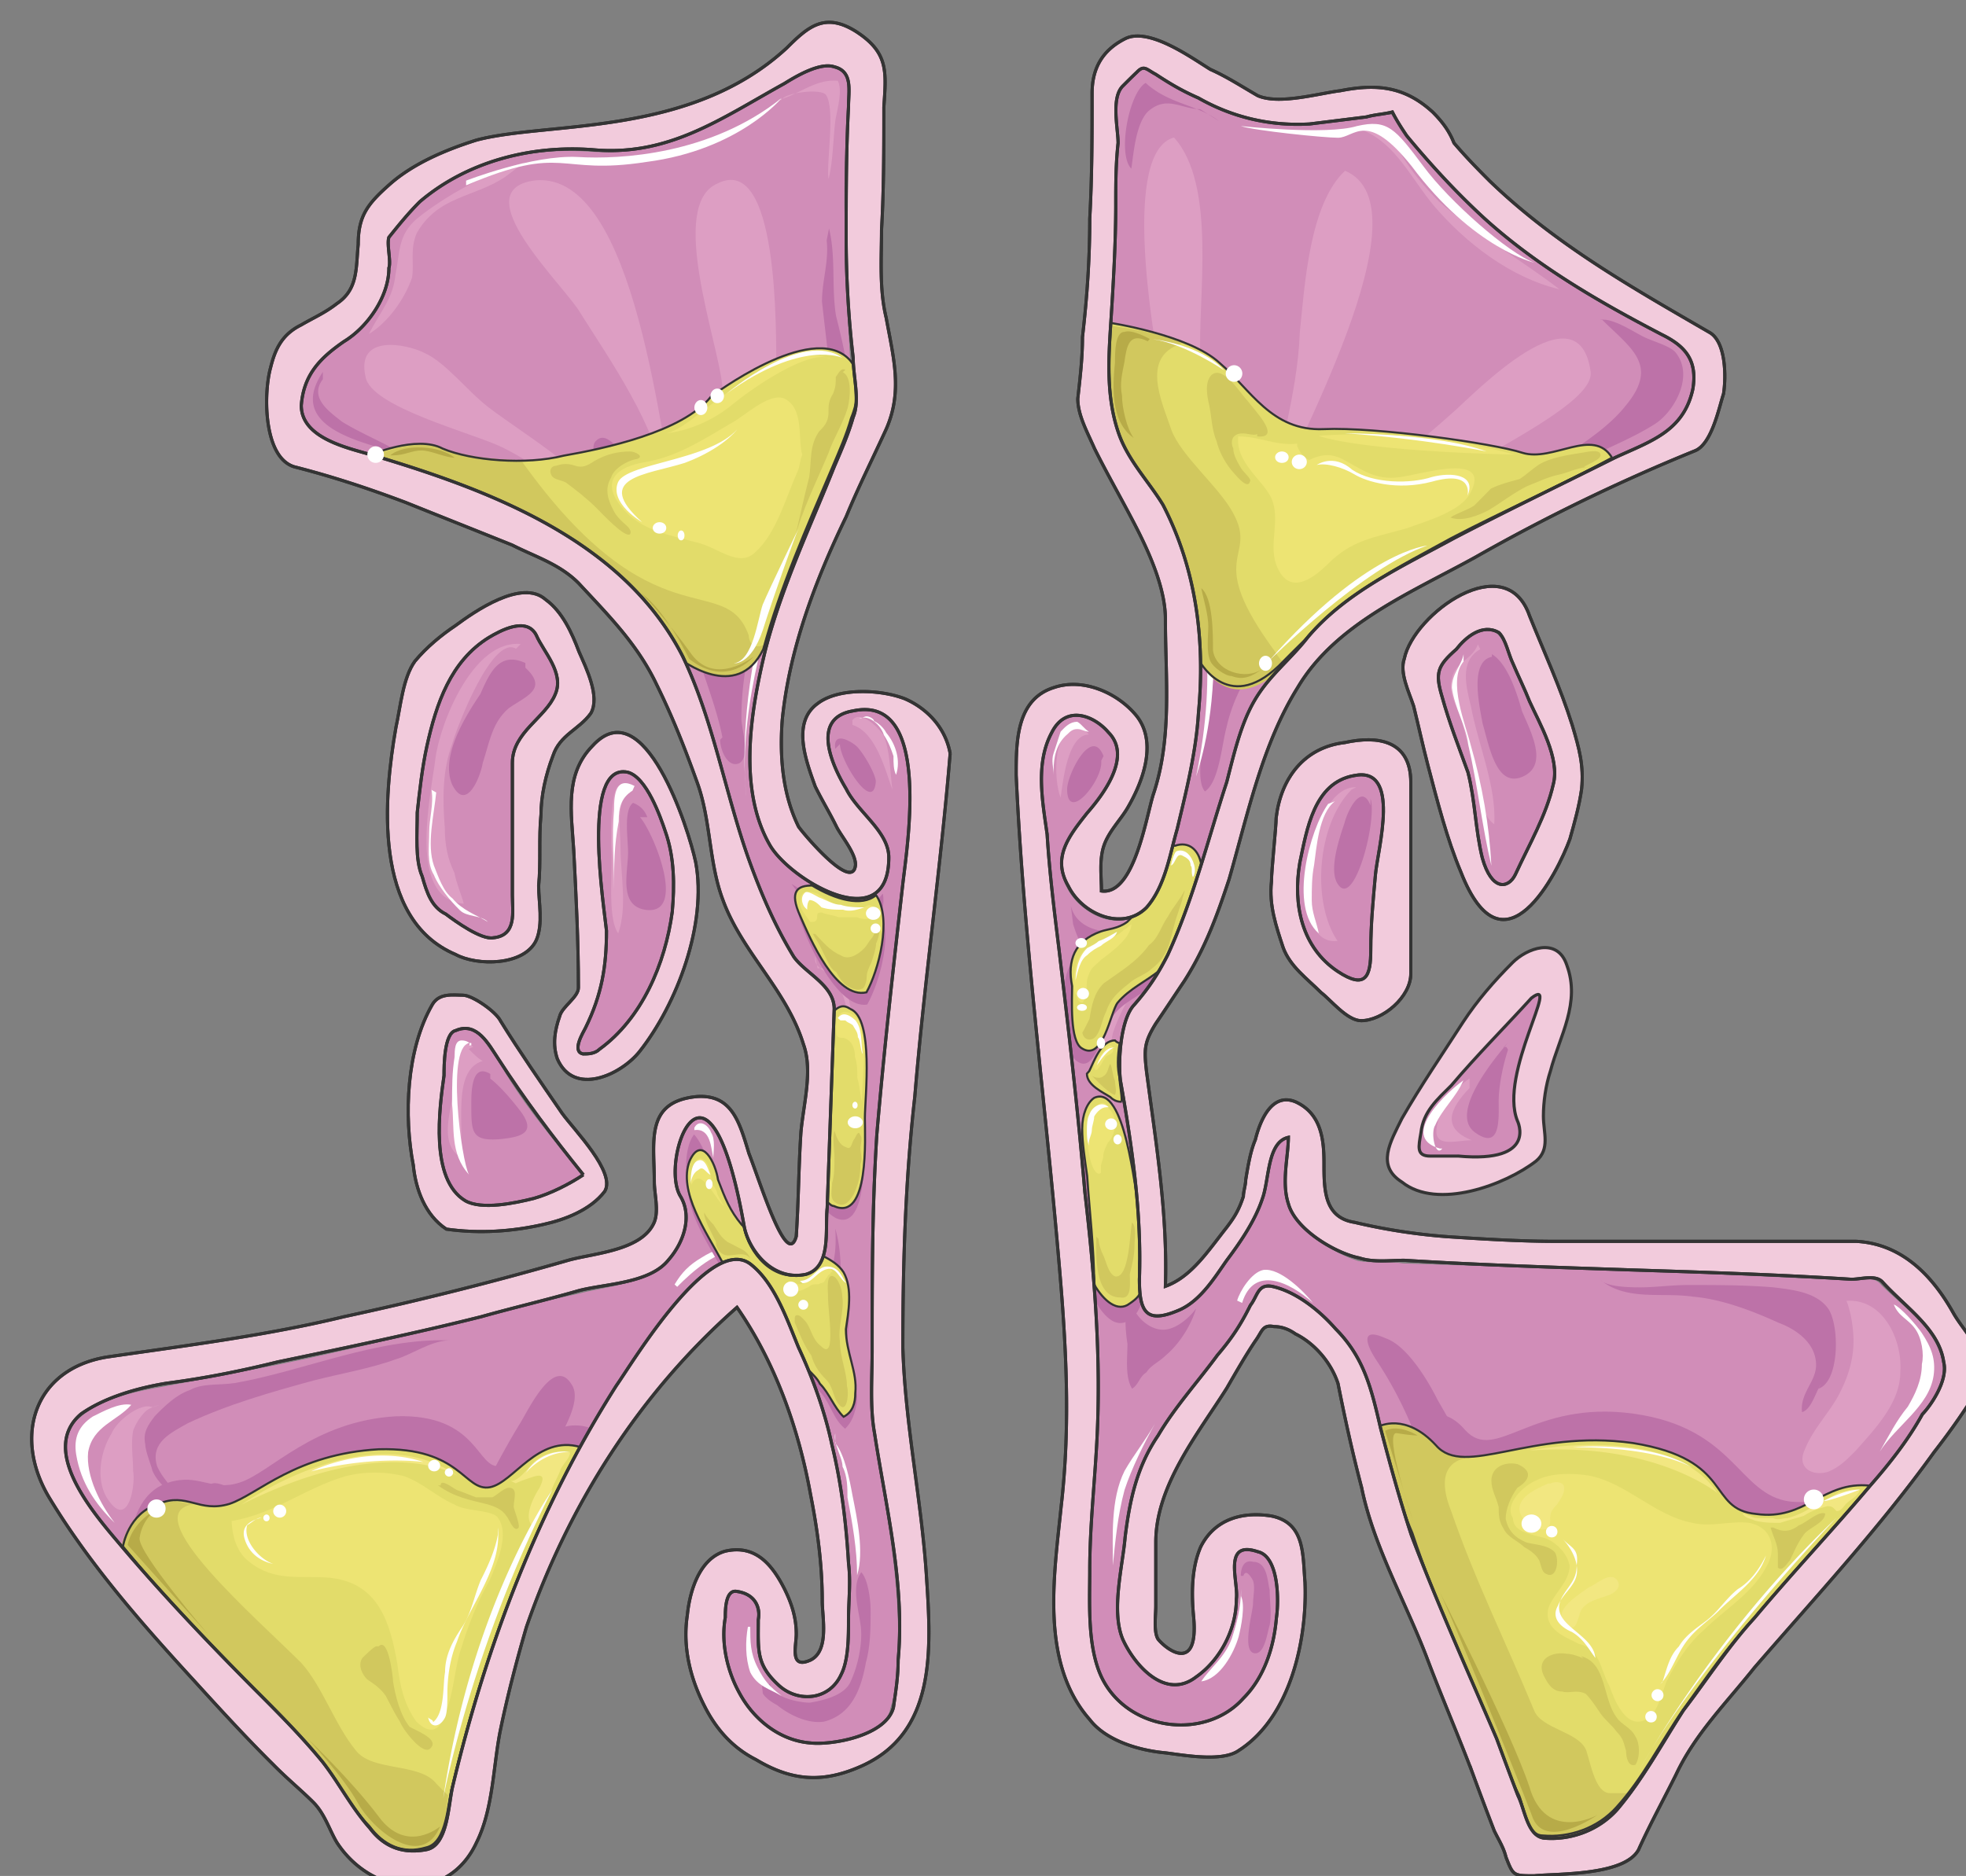 <svg xmlns="http://www.w3.org/2000/svg" version="1.0" viewBox="0 0 302.324 288.529"><rect x="0" y="0" width="302.324" height="288.529" fill="#808080" stroke="none"/><defs><clipPath clipPathUnits="userSpaceOnUse" id="a"><path d="M3.918 2.558h301.977v288.705H3.918z"/></clipPath></defs><path d="M232.939 134.399c-1.12 2.158-4.038 2.518-5.117-2.559-1.12-4.357-1.12-8.715-2.599-13.072-1.079-3.998-2.558-7.635-3.637-11.673-1.12-3.598-.72-4.717 2.198-7.236 1.44-1.479 4.038-4.037 6.197-2.558 1.479 1.08 1.839 3.278 2.598 4.717.72 2.199 1.799 3.998 2.558 5.837 1.44 3.278 4.358 8.714 3.638 12.712-1.08 4.717-3.638 9.114-5.836 13.832zM136.917 262.76c-.76 4.398-9.114 5.837-12.752 5.837-4.358-.72-8.355-3.997-10.554-7.635-2.199-3.678-3.278-8.035-2.199-11.673 0-1.48 0-4.397 1.84-4.397 2.558.4 3.277 2.198 3.277 4.397-.36 4.717-.36 7.276 3.278 10.194 2.919 2.558 7.636 2.198 9.435-1.8 1.119-2.198.76-5.836 1.119-8.394v-8.755c-.36-6.196-1.12-12.392-2.558-18.229-1.08-5.077-2.919-10.194-5.077-14.91-1.84-4.038-4.038-9.875-7.316-12.793-6.156-5.077-18.189 14.951-20.747 18.949-11.993 18.588-19.988 39.735-25.105 61.242-.72 2.919-.72 9.115-3.998 9.834-3.638 1.08-6.556-.36-9.114-3.278-2.519-3.278-4.358-6.915-7.276-10.193-2.918-3.998-6.916-7.676-10.194-11.313-6.915-6.916-13.831-13.832-20.027-21.507-3.638-4.358-13.472-14.911-6.557-20.388 3.279-2.918 8.755-3.998 13.113-4.757 5.836-1.08 11.313-2.159 17.11-3.278 10.553-2.159 20.747-4.717 31.3-7.276 5.117-1.439 9.834-2.558 14.951-3.638 3.998-1.119 10.914-1.479 13.832-5.117 2.518-2.918 3.638-6.915 1.799-9.834-3.278-5.116 4.397-26.583 9.834 4.758.72 3.997 4.357 8.355 9.114 7.275 4.358-1.08 3.278-6.916 3.278-9.834.72-10.593 1.08-20.787 1.44-30.981 0-3.638-4.358-5.477-6.197-8.035-3.278-4.717-5.437-9.834-7.276-14.911-3.278-10.234-5.076-21.507-9.834-30.981-9.074-18.23-29.821-25.505-47.69-31.341-3.638-1.12-10.914-2.559-10.914-7.316 0-5.077 2.918-7.635 6.556-10.194 3.638-2.198 6.916-6.916 6.916-11.273 0-1.12-.72-3.678 0-4.757 1.479-1.839 2.918-3.638 4.757-5.477 7.276-6.196 17.11-8.355 26.544-7.635 11.673.72 19.668-5.117 29.502-10.554 1.799-1.12 5.077-3.318 7.635-2.558 2.919 1.08 2.199 3.638 2.199 6.196-.36 6.556-.72 13.472-.36 20.028 0 6.196.36 12.392.72 18.589.36 2.918 1.439 6.556.36 9.114-.72 2.559-1.84 5.117-2.919 7.635-3.997 9.475-7.995 18.23-10.553 28.063-2.199 9.115-4.358 21.507.72 30.262 3.277 5.477 18.228 14.192 18.228 2.199 0-4.398-4.757-7.316-6.916-10.954-1.838-3.637-5.476-10.913 1.44-12.032 11.992-2.559 8.354 20.427 7.635 26.624-1.44 12.752-2.918 25.864-3.998 38.976-1.079 10.953-.72 21.867-.72 32.82 0 4.357-.359 8.715.36 13.112 1.8 11.273 4.358 22.946 3.638 34.979 0 2.199-.36 4.717-1.079 6.916z" fill="#d18db8" fill-rule="evenodd"/><path d="M92.144 161.742c-.72.36-1.799.36-2.518.36-2.199-.36 0-3.238.36-3.998 2.518-5.077 3.277-9.074 2.878-14.87 0-3.279-3.598-25.825 3.638-24.346 2.558.72 5.076 6.916 5.796 9.074a35.996 35.996 0 0 1 1.08 12.353c-1.08 7.995-4.678 16.35-11.234 21.427zm107.735-29.062c1.08-5.117 2.159-12.433 8.315-13.552 7.235-1.48 3.638 11.353 3.278 15.39-.36 3.998-.72 7.676-.72 11.713 0 4.038-1.12 6.197-5.077 3.638-5.436-3.997-7.275-10.593-5.796-17.19zM85.268 106.695c-1.479 4.038-6.556 5.837-6.556 10.594v20.388c0 2.558.72 6.196-2.918 6.556-1.839.36-5.836-2.519-7.316-3.278-2.198-1.44-2.918-3.638-3.997-5.837-1.12-2.918-.36-6.916-.36-9.834.36-3.638.72-7.276 1.44-10.554 1.478-6.556 3.637-13.112 9.474-16.79 1.838-1.079 5.836-2.918 7.315-.36 1.08 2.56 4.357 6.197 2.918 9.115zm138.996 71.037h-4.397c-2.199 0-1.8-1.439-1.44-3.638.36-2.878 2.56-5.076 4.718-7.235 4.037-4.757 8.035-9.115 12.432-13.472 4.717-3.278-5.476 11.633-2.198 18.909 0 0 2.918 6.516-9.115 5.436z" fill="#d18db8" fill-rule="evenodd"/><path d="M269.637 249.01c-3.998 4.716-7.276 9.473-10.914 14.19-3.238 5.117-6.156 10.554-10.154 15.311-2.918 3.278-7.275 4.717-11.273 4.358-2.558 0-2.918-4.358-3.997-6.556-1.12-2.919-2.2-5.837-3.278-8.715-4.398-10.234-9.115-20.788-13.112-31.341-1.8-5.477-3.278-10.954-4.718-16.39-1.479-6.196-2.558-10.594-6.915-15.311-2.559-2.918-6.197-5.836-9.834-6.556-2.16 0-2.16 1.44-3.278 3.278-1.44 2.518-2.879 5.077-5.077 7.276-2.919 3.997-6.556 7.995-9.075 12.392-3.278 4.717-4.397 10.194-5.117 15.67-.36 4.358-2.158 11.274-.36 15.671 1.84 3.998 6.556 9.474 11.274 5.837 3.637-2.559 6.196-7.316 6.196-11.673.36-2.919-2.199-9.475 3.278-7.676 3.278.76 3.278 7.676 2.918 10.234-.4 4.717-1.839 9.115-5.117 12.393-5.796 6.556-17.829 5.077-21.827-3.278-2.158-4.758-1.798-11.314-1.798-16.43 0-6.557.72-13.113 1.079-19.669.72-12.752-.36-25.864-1.8-38.616-1.118-12.393-2.558-24.785-4.037-37.537-.72-5.837-1.439-11.633-1.799-17.47-.72-5.117-1.838-10.953.72-15.67 2.199-4.398 6.556-2.559 8.755 0 3.638 3.997-.76 9.474-3.278 12.392-2.918 3.638-5.477 6.916-2.918 11.633 2.158 4.038 8.354 6.956 11.992 2.918 2.918-3.278 3.638-8.355 4.717-11.992 1.48-5.837 2.919-12.033 3.278-17.87 1.12-10.953-.36-22.226-5.436-32.06-2.199-3.638-5.477-6.916-6.916-11.313-1.839-5.437-1.44-10.914-1.08-16.75.36-6.196.72-12.393.72-18.23 0-3.277 0-6.195.36-9.473 0-2.159-1.08-6.916.72-8.715.719-.76 1.479-1.48 2.198-2.199 1.08-1.119 1.44-.36 2.878.36 2.199 1.44 4.038 2.559 6.556 3.638 5.117 2.918 10.914 4.357 17.11 3.997 2.918-.36 5.797-.72 8.715-1.079 1.479-.36 2.558-.36 3.997-.36.76 1.08 1.48 2.199 2.199 3.278 3.638 4.717 7.635 8.755 11.993 12.753 7.995 7.275 17.47 13.112 27.303 17.869 3.638 1.799 5.437 3.997 4.717 8.355-1.479 6.556-6.556 8.035-11.992 10.593-8.036 3.998-16.39 7.995-24.745 12.353-7.996 4.397-16.75 8.395-22.547 15.31-2.558 3.279-5.836 5.837-7.995 9.475-2.199 3.638-3.278 8.395-4.397 12.752-2.879 9.115-5.077 18.229-9.075 26.624-1.439 3.278-2.918 5.077-5.077 7.635-2.198 2.559-2.558 8.755-2.198 11.673 1.839 10.194 3.278 20.388 2.918 30.582 0 5.117 1.08 6.915 6.156 4.757 3.278-1.48 5.477-5.117 7.276-7.676 2.198-2.918 4.397-6.196 5.476-9.474 1.08-2.918.72-8.715 3.998-9.474 0 3.278-1.08 6.956 0 10.234 1.08 3.997 7.276 7.635 10.913 8.714 2.199.36 4.718 0 6.916.36 11.633.4 23.266.76 34.899 1.12 11.273.36 22.546 1.079 33.82 1.439 1.479 0 3.637-.72 4.757.76 3.637 3.637 8.714 6.915 9.434 12.352.72 2.558-2.159 6.556-3.278 7.675-2.159 3.998-5.077 7.635-7.995 10.913-5.797 7.316-11.993 13.512-17.83 20.428zM89.506 180.73c-2.159 1.44-5.077 2.919-7.995 3.638-2.559.72-7.636 1.8-10.194.36-5.477-2.918-3.998-13.872-3.278-19.348 0-1.44-.36-6.196 1.839-6.916 3.278-1.48 4.717 2.199 6.556 4.357 3.637 6.596 8.355 12.073 13.072 17.91z" fill="#d18db8" fill-rule="evenodd"/><path d="M112.492 94.063c.36-13.072 6.876-23.626 6.876-36.738 0-6.556.36-33.86-9.035-29.102-7.635 3.278 0 24.025.72 30.941s-2.559 29.822 1.439 33.46zm75.714 0c1.08-13.472-7.316-24.425-9.834-36.818-1.12-6.556-5.877-33.9 2.159-36.098 6.596 7.316 3.677 24.465 4.037 33.94.72 12.032 2.199 23.305 2.199 35.338zm-83.989-15.271c-2.559-9.474-6.196-52.528-21.907-51.049-11.353 1.44 4.757 16.43 6.956 20.428 4.357 6.916 12.033 17.869 12.792 26.264zm90.905.8c1.12-9.474 4.397-18.629 4.757-28.463.76-7.316 1.479-19.748 6.956-24.865 13.152 5.517-8.395 43.134-11.713 52.608zm-100.02 1.199c-2.878-7.236-13.791-13.432-19.988-18.149-3.278-2.518-6.556-6.876-9.834-8.355-2.878-1.439-10.553-2.918-9.074 3.638.72 4.717 16.71 8.715 21.107 10.913 5.797 2.879 10.914 7.236 16.35 10.514zm106.096 8.395c2.559-10.154 14.991-19.228 22.267-25.784 3.278-2.879 19.348-19.629 21.147-6.157.72 7.236-36.458 20.348-41.215 31.221zM80.071 99.06c-7.275-.72-12.392 12.113-13.112 17.59-.72 5.876-4.397 21.626 4.358 22.346-.36-1.44-1.08-2.918-1.44-4.757-1.079-2.199-1.478-4.398-1.478-6.956-.36-4.397-.36-8.795 1.119-12.832.72-2.559 6.196-16.87 9.834-14.671zm16.79 22.946c-3.238-5.157-2.878 6.916-2.878 8.035.36 3.278-.72 10.954 1.08 13.512 1.439-3.998.36-9.114.36-13.152 0-2.558-.72-6.596 1.079-8.395zm-24.065 38.976c-3.958-2.238-2.878 3.278-2.878 5.877-.36 3.278-2.559 8.795.72 10.993 1.079-3.638-1.44-13.192 3.597-14.67-.72-.36-1.44-1.12-2.159-1.84zm135.758-39.895c-7.556-.4-11.194 24.705-2.879 23.625-3.957-5.796-3.238-17.829 2.159-23.266zM227.262 99.1c-.72 2.199-3.598 2.918-3.957 5.117-.76 2.199.72 4.357 1.439 6.556.72 2.558 1.439 5.437 2.158 8.355.72 2.198.72 6.196 2.879 7.635.36-5.796-2.519-12.352-3.598-18.189-.72-2.918-1.799-6.916 1.44-8.715zm-1.279 66.76c-2.119 1.479-4.557 4.397-4.917 6.955-1.08 3.998 2.798 2.559 5.237 2.559-4.557-1.84-3.478-4.757-.32-8.035zm-59.244-53.608c-5.117-1.48-4.717 7.915-3.638 10.434.36-2.519 1.08-9.714 4.358-9.714zm-35.659-1.479c1.12-1.52 3.638.72 4.718 2.199 1.079 2.238 1.079 5.956 1.439 8.514-1.08-2.958-2.519-8.874-6.156-9.994zm78.913-91.145c3.638 0 3.638 1.12 5.436 4.038 1.48 2.558 3.638 5.117 5.837 7.315 5.836 5.117 12.392 8.795 18.549 13.512-7.636-1.799-14.552-7.276-19.269-12.792-3.637-4.358-5.836-9.514-10.953-11.673z" fill="#dd9ec3" fill-rule="evenodd"/><path d="M80.631 24.985c-5.517 1.479-12.113 5.077-16.55 8.675-2.918 2.558-2.558 5.077-3.278 8.674-.4 3.638-2.238 5.437-4.077 9.035 2.958-1.799 5.516-5.397 6.636-8.675.36-2.159-.36-4.317.72-6.836 3.317-5.796 8.834-5.436 13.63-8.674zm38.777-9.595c2.918-.4 5.836-3.357 9.434-2.958.72 1.48 0 4.038-.36 5.917-.36 2.558-.36 6.636-1.08 9.194-.359-2.558 1.08-10.673-.359-12.912-.72-1.12-6.516-.36-6.876.76zm5.956 131.68c-.36 1.88 1.799 2.24 2.878 3.359.72 1.08 1.44 2.558 1.8 4.037 1.039 3.718-.36 8.515-.72 12.193 0-4.038 1.759-7.755 1.439-11.793-.36-2.598-1.8-6.316-5.037-5.916zm50.409 3.039c-1.758 2.558-3.557 5.477-4.637 8.795-1.08 4.717 0 8.754.36 13.112-.36-4.358-2.518-9.115-1.44-13.872 1.08-3.278 3.239-4.717 5.038-7.635z" fill="#dd9ec3" fill-rule="evenodd"/><path d="M258.603 232.819c-8.714 4.397-12.392 17.15-16.03 25.185-.72 1.839-1.799 8.035-3.998 8.754-3.637.72-5.836-7.275-6.556-9.474-2.918-9.474-9.114-16.79-11.313-26.624-1.799-7.675-4.717-14.95-9.114-21.547-1.44-2.198-2.559-5.117 1.479-3.278 3.278 1.08 6.556 6.556 7.995 9.475 2.558 4.397 4.757 8.394 6.556 13.152 1.12 3.278 1.48 8.035 4.038 10.953 6.915 8.755 18.229-10.953 26.224-7.675 0 .36.36 1.079.36 1.479-.36.36-.72.36-1.08.72zM32.34 230.66c2.559 1.8 4.038 3.998 6.956 5.437 2.559 1.439 5.837 2.918 8.395 4.717 3.638 2.918 7.635 6.196 10.554 9.834 2.198 2.559 3.677 6.196 4.397 9.474.36 1.8.72 10.154 3.278 10.154 2.199 0 4.397-12.712 5.117-14.91 1.44-5.797 3.638-11.274 6.916-16.35 2.558-4.358 4.037-9.475 6.196-14.192 1.12-2.918 5.836-9.115 3.678-11.993-2.559-4.038-6.196 3.238-7.676 5.797-2.918 4.717-5.476 9.834-8.035 14.91-3.638 7.276-6.556 8.395-13.871 5.837-6.197-2.199-12.393-2.199-17.15-6.556-1.08-1.44-11.313-8.355-8.395-2.159zm86.068 28.303c.36 2.199 4.677 2.918 6.117 2.918 2.158-.36 5.036-1.08 6.116-2.918 1.08-2.159 1.799-5.077 1.799-7.635 0-2.919-1.8-6.956 0-9.515 1.08 1.12 1.439 4.398 1.439 5.837 0 2.558 0 5.477-.72 8.035-.72 4.038-2.158 8.035-6.476 9.115-2.518.36-5.397-1.08-7.195-2.559-.72-.36-1.8-1.08-2.2-1.799 0-.72-.359-1.479.4-1.12zm72.396-16.59c0-1.08.4-2.558 1.88-2.159 2.198 0 2.198 2.879 2.558 4.318 0 1.799.36 3.638 0 5.436-.36 1.08-.72 4.318-2.199 4.318-2.239 0-.36-6.476-.36-7.596 0-1.079.36-2.518 0-3.597-.4-.72-1.12-1.8-1.479-.72zm-79.711-128.962c-.72-3.678-2.199-7.675-3.278-10.953-.76-2.199-1.84-4.757-3.318-6.596-1.08-2.199-2.559-3.998-4.358-5.477-1.479-1.439-3.677-3.278-4.757-4.757 1.08-1.08 2.199.4 3.278-1.08.72-1.079-1.08-3.637-1.479-4.397-1.08-2.158-7.675-10.593-5.477-12.392 3.678-3.678 11.354 17.87 13.552 18.988 1.08-1.838-.4-6.196 1.44-7.315 1.119 1.479 1.119 4.757 1.478 6.596.36 2.558.36 5.477 1.08 8.035 1.839 5.836 4.397-.76 6.236-2.558 2.159 1.798 0 6.915-.4 9.114a45.833 45.833 0 0 0-1.08 9.874c0 1.799 1.48 5.837-.359 6.916-1.839.72-2.918-2.199-2.918-3.638zM186.407 99.9c-.36-2.2 2.199-2.559 3.278-4.038.76-1.799.76-5.077.76-7.276-.36-5.476-2.959-11.673-1.12-17.15 2.958 1.12 0 12.793 3.678 13.513 1.12 0 4.038-4.398 4.757-5.477 1.12-1.84 3.318-8.035 6.236-7.636 2.559 6.197-7.315 12.393-4.757 18.55 1.48.759 3.318 0 3.318 1.838 0 1.48-1.839 2.918-2.958 3.638-2.558 2.199-5.117 4.037-6.956 6.916-1.839 2.558-3.318 5.836-4.037 9.114-.72 2.559-1.12 8.395-3.318 9.834-1.84-2.158.4-10.194.76-13.112.359-3.278 1.079-6.196.719-9.474zm59.643-50.69c1.84-.4 5.118 1.8 6.557 2.519 1.439.76 4.357 1.479 5.117 2.558 2.878 3.678-.4 9.155-3.278 10.953-4.038 2.559-9.115 4.398-13.112 6.556-2.918 1.48-5.117 3.318-8.035 4.398-.36.36-7.996 4.357-8.355 3.997h-.4c5.117-3.278 10.593-6.196 15.67-9.834 3.278-2.198 7.276-4.757 9.834-8.035 5.117-6.196.72-8.754-3.637-13.112zm-58.604-30.581c-3.278-2.559-7.635-2.559-11.273-5.877-2.558 1.48-4.397 10.994-2.198 13.192.36-2.558.72-6.956 2.558-8.794 2.918-2.559 5.117-.36 8.035-.36zm-59.963 16.51c1.08 4.357.36 9.074 1.08 13.432.719 2.918 1.438 5.796 1.798 8.714 0 3.278-1.08 5.797-2.159 8.715-1.439 3.998-2.878 8.715-5.436 12.313 2.198-7.596 5.077-14.512 4.717-22.467-.36-3.278-.72-6.196-1.08-9.434 0-3.278 1.08-6.156.72-9.434zM49.65 57.205c-5.877 8.755 6.596 10.914 12.432 12.713-2.918-1.8-6.556-3.238-9.514-5.077-1.799-1.44-5.117-3.638-2.918-6.516zm31.141 44.773c-3.998-1.839-5.477 1.48-6.916 4.757-2.198 3.278-6.196 9.515-4.357 13.912 2.159 4.357 4.357-1.12 4.717-3.318 1.08-3.278 1.44-6.196 3.998-8.395 2.558-1.839 6.156-2.918 2.558-6.236zm-5.397 63.202c-2.918-1.799-2.918 2.878-2.918 4.637 0 4.317 0 5.717 4.357 5.397 3.638-.36 5.797-1.08 2.919-4.677-1.08-1.4-2.919-3.558-4.358-4.638zm24.146-39.496c-.4-1.08-1.12-1.8-2.199-2.199-1.48 1.12-.76 5.477-.76 7.676 0 2.918-1.479 8.035 2.559 8.754 6.596 1.08 1.479-11.673-.72-14.231zm28.902-10.514c-.4-2.878 2.559-1.08 3.318-.36 1.08 1.08 2.918 4.318 2.918 5.397-.36 5.037-5.516-3.238-5.516-5.756zm41.255 1.12c-1.839-4.718-5.596 2.878-5.596 5.076 0 5.397 5.596-1.439 5.236-4.357zm-47.971 19.668c2.519 1.479 5.397 3.997 8.635 4.357 2.518 0 3.958-1.08 5.397-2.878.68 3.957-2.519 6.116-5.757 5.756-3.598-.36-5.756-3.238-7.195-5.756zm42.934 3.278c1.08 5.077 9.315 5.077 12.153 1.839-1.4 3.238-3.558 5.396-7.116 5.756-3.238 0-3.957-2.518-4.677-4.677zm46.092-15.351c-1.439-3.678-3.598 1.08-3.957 2.558-.72 2.199-2.559 7.316-1.08 9.515 2.519 3.997 6.117-9.874 5.037-13.152zm18.669-22.866c-3.598.72-1.799 8.035-1.44 10.234 1.08 3.677 2.16 10.233 6.437 8.075 3.558-1.84 1.08-6.596-.36-9.914-.72-2.559-2.159-7.316-4.637-8.795zm2.479 59.324c-2.16 2.558-9.115 10.913-5.077 13.831 3.997 2.879 3.637-2.198 3.637-4.717 0-2.558.72-5.836 1.44-7.995-.36-.72-.36-.36-.72-.36zm-57.806 37.577c-1.119 2.918 1.84 6.596 4.758 6.596 2.158 0 4.357-2.199 5.077-3.278-.72 2.519-2.519 5.437-4.718 7.276-1.119 1.079-2.198 1.439-2.918 2.558-1.12.72-1.12 1.799-2.199 2.519-1.119-1.8-.72-4.718-.72-6.916-.399-2.559-.399-4.717 0-7.276zm-52.128.6c5.757 1.479 6.836-4.757 6.476-9.555 2.159 7.356-.72 15.431 1.08 23.106-1.08-3.278-2.519-5.116-4.318-8.035-.72-1.119-2.878-3.318-2.878-4.797zm-15.95-15.63c-.76-2.16-.76-6.557.72-8.396 1.079 1.12 2.518 4.398 2.518 5.837-.36 2.198-2.519 3.318-2.519 5.836-.72-1.08-.72-2.159-1.079-3.278zm173.614 30.7c3.279-1.079 3.279-9.794 1.48-12.352-1.84-2.518-5.477-2.878-8.395-3.238-4.358-.36-8.715-.36-13.112-.36-2.519 0-5.077.36-7.276.36-1.44 0-5.077 0-6.196-1.12 4.037 3.279 9.474 1.84 14.231 2.56 4.358.359 9.075 2.158 13.112 3.997 2.918 1.079 5.797 3.238 5.797 6.516 0 2.558-2.519 4.357-2.159 7.235 1.44-.36 2.159-3.238 2.918-4.317z" fill="#bd72a8" fill-rule="evenodd"/><path d="M23.426 226.183c0-.36-1.08-2.918-1.08-3.998-.4-1.839.36-2.918 1.44-4.357 1.439-1.48 3.278-3.318 5.436-4.038 1.84-1.079 4.757-.72 6.916-1.079 10.554-1.839 21.827-6.956 33.06-6.556-2.878 0-5.796 2.159-8.355 2.918-3.997 1.44-8.355 2.159-12.712 3.278-6.556 1.8-13.072 3.638-19.268 6.556-2.519 1.44-5.797 2.919-4.718 6.556 1.08 2.559 3.638 4.398 4.718 6.916-1.44-2.159-4.358-3.638-5.437-6.196z" fill="#bd72a8" fill-rule="evenodd"/><path d="M58.724 280.19s8.635 9.355 9.675-4.317c0 0-.68 11.153-9.675 4.317zm132.08-260.802s13.152 1.44 17.87 0c4.717-1.08 5.836.36 10.193 6.157 3.998 5.436 13.112 13.431 17.11 14.87 0 0-9.434-2.158-18.909-14.87-6.955-8.715-8.754-4.358-11.313-4.358-2.198 0-12.752-1.08-14.95-1.799zm-15.99 49.49s16.03 18.19 9.115 50.53c0 0 10.153-27.983-9.115-50.53zm-44.693-4.318s-17.909 34.98-15.35 57.886c0 0-3.678-26.544 15.35-57.885zM71.677 27.783s10.233-3.997 17.15-3.638c6.595.4 20.467-.36 31.38-9.074 0 0-6.556 7.995-20.787 9.834-13.872 2.159-12.393-2.918-27.743 3.598zm-5.317 93.703c.36 2.199-.36 4.358-.36 6.556 0 2.16-.4 4.718.72 6.516.72 1.8 2.518 3.998 3.997 5.437 1.08 1.08 3.238.72 4.318 1.8-1.8-1.08-3.958-1.8-5.437-3.599-1.44-1.08-2.159-3.278-2.878-5.077-1.12-3.278 0-7.635.36-11.233zm31.22-.599c-2.797-1.48-3.157 1.08-3.157 3.638-.36 4.037 0 8.035 0 12.392 0-3.638 0-6.916.72-10.554 0-2.198.36-3.637 2.118-4.757zm-25.464 39.896c.36-.36-.36-.76-1.119-.76-1.08 0-1.08 1.48-1.08 2.558-.4 2.16-.4 4.718-.4 7.236.4 3.598-.359 7.595 2.6 10.834-1.12-1.8-3.718-20.628.36-20.228v.36zm34.659 14.111v-1.08c2.559-.36 2.559 2.879 2.919 4.278 0-1.04.36-2.838-.36-3.918-.36-1.079-1.8-2.158-2.559-.72zm21.667 45.572c-.4 1.48 1.12 3.638 1.12 5.117.759 1.44.759 3.278.759 4.717.76 3.998 1.48 7.996 1.48 11.993 1.118-3.638 0-8.715-.72-12.352-.4-2.199-1.16-6.197-2.639-7.996zm-13.072 29.742c0 2.239 0 4.038 1.12 6.237 1.119 2.198 1.878 2.958 3.717 4.397-1.839-1.08-3.718-1.44-4.837-3.638-.76-2.199-.76-4.757-.36-6.996zm75.474-5.836c0 2.918-.72 5.477-1.439 7.675-1.08 2.918-3.238 4.398-4.677 6.556 2.878-.36 5.037-4.357 5.757-6.916.36-1.439 1.039-4.757.36-6.196zm-13.232-25.425c-1.799 3.278-3.597 6.916-4.677 10.194-1.08 3.998-1.439 7.995-1.799 11.633 0-4.357-.4-10.154 1.8-14.551 1.438-2.519 3.237-4.717 4.676-7.276zm13.392-18.548c1.8-5.837 7.276-3.278 10.914 0-1.44-1.8-5.077-5.437-7.636-5.077-1.839.36-3.638 3.278-4.037 4.717zm-86.867-2.479c2.199-2.239 6.316-5.996 9.994-5.637-2.599-.76-4.437 0-6.276 1.16-1.88 1.12-2.999 2.238-4.118 4.117zm117.649-21.267c-1.08 1.44-1.84-2.519-1.08-3.598 1.08-2.518 3.238-4.317 4.318-6.876-2.16 1.48-10.154 8.675-3.598 10.474zm-16.51-53.408c-2.479 1.84-2.839 7.276-3.198 9.794-.36 1.84-.36 3.638-.36 5.437 0 1.839.72 3.278 1.08 5.077-4.638-3.958-1.4-15.95 1.438-19.908zm19.788-22.626c-.36 1.839-1.8 2.958-1.8 5.157.36 2.918 2.16 5.836 2.52 8.755 1.438 6.236 2.158 12.792 3.557 18.628-.32-6.196-1.4-12.392-3.198-18.628-.72-2.919-3.598-9.874-1.08-12.793zm-63.042 17.829c0-1.839.36-4.077 2.159-5.556.36-.36.759-.76 1.479-.76.72 0 1.079.4 1.799.4-.72-.4-1.08-1.12-1.8-1.52-1.119 0-1.838.76-2.558 1.52-.36 1.08-.72 2.198-1.08 3.318-.399 1.12 0 2.238 0 3.318zm-29.902-7.915c1.519-.72 3.398 1.08 3.798 2.518.72 1.08 1.119 2.16 1.479 3.239 0 1.079 0 2.158.4 2.878.72-2.159 0-4.677-1.52-6.476-.36-.72-1.119-1.44-1.878-1.8 0-.359-.76-.719-1.12-.719-.4 0-.76.36-1.16.36z" fill="#fff" fill-rule="evenodd"/><path d="M90.785 219.627c-9.114 16.03-15.31 33.9-19.668 51.769-.72 2.918-.36 9.114-3.638 9.834-3.997.72-6.556-.36-9.114-3.278-2.559-3.278-4.757-6.916-7.316-10.194-3.278-3.998-6.916-7.676-10.554-11.313-6.556-6.916-13.871-14.192-20.067-21.507 0 0 .76-5.477 5.476-6.916 4.757-1.48 6.556 1.439 10.954 0 4.717-1.48 11.313-9.474 24.065-10.194 12.752-.4 12.393 8.355 16.03 7.635 3.998-.36 7.276-8.035 13.832-5.836zm201.558 8.395c-5.797 6.956-11.993 13.512-17.83 20.467-3.997 4.398-7.275 9.115-10.913 14.232-3.278 4.757-6.196 10.593-10.194 14.99-2.918 3.279-7.315 4.718-11.313 4.718-2.558-.36-2.918-4.358-3.997-6.556-1.08-2.918-2.199-5.837-3.278-8.755-4.358-10.593-9.115-20.827-13.112-31.42-1.84-5.478-3.278-10.954-4.757-16.43 0 0 4.037-4.398 8.394.719 4.718 5.117 10.194-4.717 25.865-2.559 15.67 2.199 16.03 12.433 24.025 13.512 7.676.76 9.474-3.638 17.11-2.918z" fill="#bd72a8" fill-rule="evenodd"/><path d="M89.186 222.545c-9.075 16.39-15.27 33.9-19.628 52.129-.76 2.558-.76 8.754-4.038 9.474-3.638 1.08-6.556-.36-8.714-3.278-2.919-2.918-4.758-6.916-7.676-10.194-2.878-4.038-6.916-7.316-10.194-10.953-6.915-7.276-13.831-14.192-20.027-21.867 0 0 .76-5.117 5.476-6.556 4.358-1.84 6.196 1.439 10.914 0 4.397-1.48 10.193-7.676 22.946-8.395 12.752-.36 13.112 6.556 17.11 5.836 3.637-.72 7.315-8.035 13.83-6.196zm198.36 5.957c-5.797 6.875-12.033 13.431-17.83 20.347-4.037 4.358-7.315 9.115-10.953 14.192-3.278 4.717-6.196 10.553-10.194 14.91-2.918 3.279-7.315 4.718-11.313 4.358-2.558 0-2.918-4.357-3.638-6.156-1.479-2.919-2.558-5.837-3.677-8.755-4.358-10.554-9.115-20.708-12.753-31.62-2.198-5.118-3.637-10.554-5.117-16.391 0 0 4.038-2.199 8.755 2.918 4.398 5.077 14.591-2.558 30.262-.36 15.71 2.519 11.313 10.194 18.988 10.914 7.636 1.08 10.194-5.117 17.47-4.357z" fill="#e2dc6a" fill-rule="evenodd"/><path d="M67.08 274.314c-2.56-3.238-9.835-1.8-12.353-5.077-3.278-3.998-5.117-9.834-8.395-13.472-6.916-6.916-25.465-22.906-16.71-24.385-1.839-.36-3.278-.72-5.477 0-4.717 1.479-5.476 6.556-5.476 6.556 6.196 7.635 13.112 14.91 20.028 21.827 3.637 3.637 7.275 7.275 10.553 11.313 2.559 2.878 4.358 6.876 7.276 10.154 2.558 2.558 5.117 3.997 8.754 3.278 2.879-.72 3.238-5.437 3.638-8.355-.4-.36-1.12-1.08-1.839-1.84zm180.49 1.479c-2.199 0-2.918-4.358-3.638-6.556-1.12-2.918-6.916-3.278-8.035-6.196-4.357-10.554-9.074-19.988-12.712-30.542-.72-1.839-2.918-7.635 2.918-8.395-2.558 0-4.397-.36-5.477-1.799-4.717-5.117-8.714-2.558-8.714-2.558 1.439 5.476 3.278 10.913 5.076 16.39 3.638 10.553 8.355 21.107 12.753 31.26 1.439 2.92 2.518 5.837 3.638 8.756.72 2.198 1.439 6.196 3.637 6.556 4.358.36 8.355-1.12 11.274-4.757l2.158-2.16h-2.878z" fill="#d1c85e" fill-rule="evenodd"/><path d="M89.186 222.545c-9.075 16.39-15.27 33.9-19.628 52.129-.76 2.558-.76 8.754-4.038 9.474-3.638 1.08-6.556-.36-8.714-3.278-2.919-2.918-4.758-6.916-7.676-10.194-2.878-4.038-6.916-7.316-10.194-10.953-6.915-7.276-13.831-14.192-20.027-21.867 0 0 .76-5.117 5.476-6.556 4.358-1.84 6.196 1.439 10.914 0 4.397-1.48 10.193-7.676 22.946-8.395 12.752-.36 13.112 6.556 17.11 5.836 3.637-.72 7.315-8.035 13.83-6.196m198.361 5.957c-5.797 6.875-12.033 13.431-17.83 20.347-4.037 4.358-7.315 9.115-10.953 14.192-3.278 4.717-6.196 10.553-10.194 14.91-2.918 3.279-7.315 4.718-11.313 4.358-2.558 0-2.918-4.357-3.638-6.156-1.479-2.919-2.558-5.837-3.677-8.755-4.358-10.554-9.115-20.708-12.753-31.62-2.198-5.118-3.637-10.554-5.117-16.391 0 0 4.038-2.199 8.755 2.918 4.398 5.077 14.591-2.558 30.262-.36 15.71 2.519 11.313 10.194 18.988 10.914 7.636 1.08 10.194-5.117 17.47-4.357" fill="none" stroke="#343434" stroke-width=".32" stroke-miterlimit="8"/><path d="M20.188 216.07c-1.84-.4-4.438 1.078-5.917 1.798-2.198 1.44-2.958 3.278-2.558 5.836.72 4.358 2.958 7.636 5.916 10.514-2.238-2.878-4.437-7.236-4.077-10.873.72-4.038 4.437-4.757 6.636-7.276zm271.036-15.432c1.079.4 3.597 3.318 4.317 4.398 1.439 2.198 2.159 3.997 1.799 6.556-.72 4.757-5.757 7.675-8.275 11.673 1.439-2.519 2.518-4.717 4.317-6.916 1.08-1.839 2.159-3.998 2.159-6.556.36-1.48 0-4.038-1.08-5.477-1.079-1.479-2.518-1.839-3.238-3.678z" fill="#fff" fill-rule="evenodd"/><path d="M47.371 267.478s5.477 5.836 7.636 9.794c2.158 3.998 9.794 10.514 12.672 3.638 0 0-5.077 4.357-9.394-1.44-4.358-5.796-10.914-11.992-10.914-11.992zM24.065 232.14s-3.677 1.838-4.437 5.476l12.473 13.872s-10.994-12.753-10.634-14.951c.4-2.919 2.598-4.398 2.598-4.398zm193.923-11.354s-2.838-1.839-4.997-.72l4.317 13.912s-4.677-13.911-2.518-13.552c2.159.36 3.198.36 3.198.36zm27.663 58.364s-8.315 5.837-10.114 0c-2.198-5.836-13.032-32.46-14.511-35.018 0 0 11.233 21.907 14.151 30.661 2.519 8.755 10.474 4.358 10.474 4.358z" fill="#b7ab48" fill-rule="evenodd"/><path d="M35.618 233.938c6.556-1.08 11.314-5.077 17.47-6.876 2.918-.76 6.196-.76 9.114 0 2.919 1.08 5.077 3.238 7.636 4.318 1.839 1.12 5.077.76 6.556 1.839 2.158 2.518 0 7.235-1.08 9.794-1.839 3.238-3.278 6.876-4.397 10.513-1.08 3.238-1.08 6.876-2.518 10.154-.76 2.519-2.2 3.238-4.398 1.08-1.799-2.519-2.518-5.437-2.878-8.715-1.12-6.516-2.918-12.673-10.554-13.392-4.397-.36-8.395.72-12.392-2.559-1.799-1.439-2.559-3.997-2.559-6.516zm197.041-.44c-1.48-2.198 1.799-5.116 3.638-5.836 2.158-1.12 5.436-1.12 7.995-.72 5.796 1.08 10.154 6.197 15.95 7.276 2.919.72 5.837-.36 8.715 0 3.638.72 4.357 4.038 2.558 6.956-2.158 3.997-6.556 6.556-9.434 9.474-2.558 2.199-4.357 5.117-5.836 8.035-.72 1.84-1.44 5.117-3.238 5.837-2.919 1.439-4.717-2.919-5.477-5.117-1.44-2.559-1.44-5.837-4.717-6.556-2.159-1.12-5.437-2.199-4.717-5.477.72-2.199 3.278-4.037 3.278-6.556-.36-1.839-1.84-3.318-3.278-4.037-1.44-.72-5.437-.72-5.437-3.279z" fill="#ede473" fill-rule="evenodd"/><path d="M67.36 228.462c2.558 1.838 4.756 2.198 7.635 2.918 1.119.36 2.198.72 2.918 1.839.36.36 1.08 2.518 1.799 1.799.36-.36-.72-2.919-.72-3.278 0-1.08.72-2.919-.72-2.919-.719 0-1.798 1.08-2.558 1.48h-2.518c-1.08-.4-1.84-.76-2.919-1.12-.72-.36-2.518-1.839-2.518-.72zm-9.115 24.745c1.479-1.48 2.198 4.717 2.198 5.436.36 2.199 1.08 5.117 2.519 6.916.36.36 4.717 1.839 3.278 3.278-1.08 1.44-4.358-2.918-4.717-3.998-.72-1.079-1.44-2.558-2.199-3.997-.72-1.08-1.799-1.839-2.878-2.559-.72-.72-1.48-2.158-.72-3.278.36-.36 1.8-1.798 2.159-1.798zm214.03-18.269c.4 1.439 1.12 2.558 1.12 3.997v2.159c.719.72 1.438-.72 1.838-1.08.72-1.439 1.08-2.518 2.159-3.997.76-1.08 3.278-1.799 3.278-3.238-1.08-.4-2.918 1.44-3.998 1.799-1.439 1.08-2.558 1.08-3.997.36zm-29.142 19.788c3.997 1.079 3.278 6.556 5.476 9.434.72 1.12 2.159 1.479 2.879 2.918.72 1.08.72 3.278 0 4.357-1.08.36-1.44-1.079-1.44-2.158-.36-1.12-.36-1.84-1.439-2.918-.76-1.08-1.839-1.84-2.558-2.919-.72-1.079-1.44-2.158-2.199-2.918-1.439-.72-2.518 0-3.638-.36-1.439 0-2.158-1.079-2.878-2.558-1.12-2.519 1.44-3.638 3.638-3.238.72 0 1.799.36 2.518.72zm-9.794-25.905c-1.08 1.48-1.8 3.318-1.8 4.757.36 1.84 1.44 2.959 3.239 3.678 1.439.36 3.238.36 4.317 1.48.72 1.079.36 4.357-1.439 3.277-.72-.36-.72-1.839-1.08-2.198-.36-.72-1.439-1.48-2.158-1.84-1.08-1.079-2.519-1.438-3.238-2.917-.72-1.12-.72-2.2-.72-3.278-.36-1.48-1.119-2.599-1.119-4.038 0-2.199 2.199-2.958 3.998-2.558 2.518 1.079 1.798 2.558 0 3.637z" fill="#d1c85e" fill-rule="evenodd"/><path d="M235.177 223.105s21.707-4.398 28.943 6.556c0 0-9.754-7.995-28.943-6.556zm32.781 9.674c.4 0 .76.36 1.119.36.72.36 1.08.36 1.799.36h1.799c.72.36 1.439 0 2.158 0 1.44-.36 2.919-1.08 3.998-1.84 1.44-.719 2.878-1.439 3.958-2.158.72 0 1.439-.4 2.158-.4h1.08c-.36 1.12-1.44 1.48-2.159 2.199-.36.36-.72 1.12-1.44 1.12l-.359-.36c-.36-.4-.72-.4-1.08-.4-1.438.4-2.518.76-3.597 1.479-1.12.36-2.559.72-3.638 1.079-1.439 0-2.518 0-3.958-.36-.72-.36-1.439-.36-1.838-1.08zm-29.942-4.597c-1.44.72-4.358 1.799-4.358 3.917 0 2.12 4.358 4.598 4.718 2.12 0-1.4 0-1.76 1.079-2.84.36-.679 1.08-1.398 1.08-2.478 0-1.08-1.44-1.08-2.16-.72zm3.398 22.146c-3.678-2.158 1.439-5.077 2.918-6.196 1.08-.36 3.278-2.558 4.357-1.08.72 1.08-.36 1.84-1.08 2.2-1.838.719-4.396 1.079-4.756 3.277-.36.72-.36 2.16-1.8 1.8zM78.552 227.782c1.48 0 2.919-2.559 4.038-3.278a6.187 6.187 0 0 1 5.077-1.08c0 .72-1.08 1.8-1.44 2.52-.359 1.118-1.079 2.198-1.438 3.317-.76 1.08-1.12 1.799-1.48 2.918-.36.72-.72 1.8-1.439 2.519-1.479-1.44.36-4.717 1.08-5.837.72-1.439.72-2.158-.72-1.799-1.12.36-2.199.72-2.918 1.08zm-41.415 3.638s19.749-13.992 33.26-4.398c0 0-10.593-6.995-33.26 4.398z" fill="#f2e781" fill-rule="evenodd"/><path d="M47.851 226.303s8.635-4.318 17.27-1.44c0 0-7.556-1.079-17.27 1.44zm39.816-2.998s-4.278-.76-6.796 3.238c0 0 2.518-3.238 6.796-3.238zm-62.442 8.355s1.799-.8 5.356 0c0 0-3.198-.8-5.356 0zm51.329 3.278c.72 6.236-4.438 12.072-6.277 17.549-1.079 2.558-1.479 5.477-1.479 8.035 0 1.08 0 2.918-.36 3.638-.719 1.439-2.198 1.799-2.598 0 .4.36.76.36.76.72 1.839-1.44 1.479-5.837 1.839-7.676 0-2.558 1.119-4.717 2.598-6.916 1.48-2.198 1.839-4.757 2.918-7.315 1.12-2.159 2.239-4.717 2.599-6.916zm163.74 1.759c1.08 1.119 2.519 3.318 2.16 5.516-.36 1.84-2.16 2.918-2.88 4.757-1.079 1.84.36 3.278 2.16 4.038 1.798 1.08 2.518 2.558 3.597 3.997-.36-3.997-7.595-5.116-5.037-9.514 1.08-1.799 2.16-2.558 2.16-4.757.359-2.558-.72-2.558-2.16-4.037zm14.951 22.386c1.84-1.799 2.559-4.757 4.358-6.956 1.479-1.839 3.278-2.958 4.717-4.397 2.558-2.599 6.156-4.797 7.235-8.475-1.079 2.239-2.518 4.078-4.317 5.157-1.839 1.479-2.918 3.318-4.717 4.757-1.44 1.12-3.278 2.239-4.357 4.078-1.44 1.439-1.8 3.278-2.519 5.476zM40.216 233.419c-1.48.4-3.318 1.159-2.559 3.397.72 2.24 2.559 3.358 4.358 3.718-2.16-.72-4.718-3.718-3.998-5.956.72-.4 1.44-1.16 2.199-1.16zm44.733-4.318s-12.393 17.55-16.79 47.491c0 0 4.397-23.345 16.79-47.49zm197.48 4.318s-21.467 22.346-30.941 39.895c0 0 11.313-21.227 30.94-39.895zm-40.616-10.834s12.033-1.08 18.55 3.238c0 0-4.718-3.238-18.55-3.238zm38.617 8.275s3.158-1.759 5.597-1.759c0 0-4.518 1.76-5.597 1.76zm-239.935 2.599c0-.28.24-.52.48-.52.28 0 .48.24.48.52 0 .32-.2.52-.48.52-.24 0-.48-.2-.48-.52zm1.52-1.039c0-.52.48-1 .999-1 .56 0 1 .48 1 1a.99.99 0 0 1-1 .999c-.52 0-1-.44-1-1zm23.825-6.997c0-.48.44-.88.92-.88.52 0 .919.4.919.88 0 .52-.4.88-.92.88-.48 0-.919-.36-.919-.88zm2.559 1.04c0-.32.32-.64.64-.64.359 0 .639.32.639.64 0 .36-.28.64-.64.64-.32 0-.64-.28-.64-.64z" fill="#fff" fill-rule="evenodd"/><path d="M22.666 232.02c0-.76.64-1.4 1.4-1.4.799 0 1.399.64 1.399 1.4 0 .799-.6 1.399-1.4 1.399-.76 0-1.399-.6-1.399-1.4zm254.726-1.4a1.518 1.518 0 1 1 3.037-.001 1.518 1.518 0 0 1-3.037.001zm-39.656 4.957c0-.48.4-.88.88-.88.52 0 .879.4.879.88 0 .52-.36.88-.88.88-.48 0-.88-.36-.88-.88zm-3.758-1.239c0-.76.68-1.4 1.52-1.4.839 0 1.518.64 1.518 1.4 0 .8-.68 1.4-1.519 1.4-.84 0-1.519-.6-1.519-1.4zm19.988 26.384c0-.48.44-.92.92-.92.52 0 .919.44.919.92 0 .52-.4.92-.92.92a.93.93 0 0 1-.919-.92zm-.959 3.318c0-.48.4-.88.88-.88.519 0 .879.4.879.88 0 .52-.36.88-.88.88-.48 0-.88-.36-.88-.88z" fill="#fff" fill-rule="evenodd"/><path d="M24.505 216.07c-.72.359-1.439.359-2.199 1.078a8.28 8.28 0 0 0-1.838 2.919c-.36 2.158 0 3.997 0 6.156.4 2.199-.72 8.715-3.638 4.717-2.239-2.878-1.48-7.635.36-10.514.72-1.838 4.397-4.757 6.236-3.997zm259.443-15.991c5.756-.4 8.635 6.196 8.275 10.953 0 4.757-3.958 8.795-6.836 12.073-1.44 1.439-2.518 2.558-4.317 3.278-2.519.72-4.717-.72-3.598-3.278 1.439-3.678 4.317-6.236 5.756-9.514 1.08-2.2 1.8-4.758 1.8-7.316 0-1.839-.36-4.397-1.08-6.196z" fill="#dd9ec3" fill-rule="evenodd"/><path d="M177.692 151.268c.4-.76.76-1.479 1.12-2.198 1.839-4.358 3.677-9.075 5.117-13.792-.72-2.159-1.8-3.638-4.398-2.878-1.08 3.238-1.839 6.876-4.037 9.434-.72.72-1.84 1.08-2.559 1.44 0 .359-.36.359-.72.719-1.119 1.08-2.558 1.08-4.037 1.439-3.678 1.479-4.797 4.357-4.397 8.355.36 2.198 0 8.355 1.839 9.434 2.918 2.159 4.037-5.437 5.476-6.876 1.48-2.198 4.398-3.278 6.596-5.077z" fill="#bd72a8" fill-rule="evenodd"/><path d="M178.492 149.11c.36-.72.72-1.44 1.08-2.199 2.238-4.397 3.717-9.154 5.156-13.912-.36-2.198-1.839-3.677-4.038-2.918h-.36c-.759 3.278-1.838 6.956-4.037 9.514-.76.72-1.479 1.08-2.238 1.48l-.72.72c-1.48 1.078-2.958 1.078-4.078 1.478-4.037 1.44-5.156 4.398-4.397 8.395 0 2.199-.36 8.435 1.48 9.554 3.317 2.159 4.397-5.516 5.516-6.995 1.839-2.2 4.437-3.278 6.636-5.117z" fill="#e2dc6a" fill-rule="evenodd"/><path d="M173.695 203.037c1.12-.72 1.479-1.799 1.839-2.559-.36-1.079-.36-2.158-.36-3.597v-7.276c0-.36 0-1.12-.36-1.12-.36-2.877-2.199-19.268-6.636-17.069-1.479.36-1.839 2.559-2.239 4.357.4 2.559.76 5.077.76 7.276.72 5.797 1.12 11.273 1.48 16.71 1.478 2.558 3.317 4.717 5.516 3.278z" fill="#bd72a8" fill-rule="evenodd"/><path d="M173.735 200.478c1.079-.72 1.799-1.439 1.799-2.558-.36-.72-.36-2.159-.36-3.598.36-2.558.36-4.757 0-7.275v-1.12c-.72-2.878-2.159-19.268-6.916-17.07-1.08.72-1.839 2.56-1.839 4.718 0 2.198.4 4.717.76 7.275.36 5.437 1.079 11.274 1.079 16.71 1.48 2.559 3.638 4.358 5.477 2.918z" fill="#e2dc6a" fill-rule="evenodd"/><path d="M172.495 169.457c0-1.439-.32-2.518-.32-3.598-.36-1.479-.36-3.278 0-5.436-.36 0-.719-.4-.719-.4-2.159 0-3.238 3.278-3.958 4.717l-.36.4c0 1.799 2.52 2.878 3.599 3.598.72.72 1.439.72 1.758.72z" fill="#e2dc6a" fill-rule="evenodd"/><path d="M178.492 149.11c.36-.72.72-1.44 1.08-2.199 2.238-4.397 3.717-9.154 5.156-13.912-.36-2.198-1.839-3.677-4.038-2.918h-.36c-.759 3.278-1.838 6.956-4.037 9.514-.76.72-1.479 1.08-2.238 1.48l-.72.72c-1.48 1.078-2.958 1.078-4.078 1.478-4.037 1.44-5.156 4.398-4.397 8.395 0 2.199-.36 8.435 1.48 9.554 3.317 2.159 4.397-5.516 5.516-6.995 1.839-2.2 4.437-3.278 6.636-5.117m-4.757 51.368c1.079-.72 1.799-1.439 1.799-2.558-.36-.72-.36-2.159-.36-3.598.36-2.558.36-4.757 0-7.275v-1.12c-.72-2.878-2.159-19.268-6.916-17.07-1.08.72-1.839 2.56-1.839 4.718 0 2.198.4 4.717.76 7.275.36 5.437 1.079 11.274 1.079 16.71 1.48 2.559 3.638 4.358 5.477 2.918" fill="none" stroke="#343434" stroke-width=".32" stroke-miterlimit="8"/><path d="M172.495 169.457c0-1.439-.32-2.518-.32-3.598-.36-1.479-.36-3.278 0-5.436-.36 0-.719-.4-.719-.4-2.159 0-3.238 3.278-3.958 4.717l-.36.4c0 1.799 2.52 2.878 3.599 3.598.72.72 1.439.72 1.758.72" fill="none" stroke="#343434" stroke-width=".32" stroke-miterlimit="8"/><path d="M166.42 158.544c0 1.439 1.478 1.799 2.198.72.76-1.08.76-2.2 1.479-3.678.72-2.199 2.199-3.278 4.037-4.757 1.08-.72 2.2-1.08 2.919-1.8 1.479-1.119 1.839-1.838 2.558-3.317.36-1.08.76-2.559 1.12-4.038.36-1.08.719-2.159 1.079-3.278 0-.36.36-1.08.36-1.479-.72 1.48-1.8 2.598-2.559 4.038-1.08 1.479-1.439 3.318-2.918 4.397-1.839 2.558-4.397 4.037-6.956 5.876-1.479 1.44-1.839 3.278-2.199 5.477-.36.72-.72 1.48-1.119 2.199zm1.518 6.956c1.08 1.079 2.479 2.558 3.518 2.918.32-.72 0-1.44 0-2.199-.36-.72-.36-1.839-.72-2.598-.32.4-.32 1.479-1.039 1.879-.36.36-1.04.36-1.759 0zm.64 24.705c0 2.518-.4 9.354 3.678 9.354 1.838.36 1.479-2.159 1.479-3.598.36-1.439.72-2.878.72-4.317 0-1.08.359-2.878-.36-3.638-.36 1.12-.36 8.675-2.599 8.315-1.08-.36-1.44-2.518-1.839-3.238-.36-.72-.72-1.799-.72-2.518z" fill="#d1c85e" fill-rule="evenodd"/><path d="M174.015 142.194c-.36 0-.72.72-1.08.72-.72.719-1.439 1.079-2.198 1.439-1.08.36-2.519.76-3.638 1.479-1.8 1.439-2.199 4.717-1.8 6.915.36.36.36 1.44 1.08 1.44.36 0 .72-1.44.72-1.8 0-1.079 0-1.838.36-2.558.36-1.08 1.119-1.439 1.838-2.198 1.44-1.08 2.919-2.16 3.998-3.638.36-.72.72-1.08.72-2.199zm-2.879 18.868c-.36-.72-1.439.36-1.439.72-.32.36-1.759 1.799-1.399 2.518.36 1.08 1.4-1.439 1.759-1.798.36-.36 1.4-.36 1.08-1.44zm-.759 9.275c-.36-1.12-1.44-.76-1.8 0-1.079.72-1.079 1.799-1.079 2.878a8.77 8.77 0 0 0 0 4.317c0 .36.72 3.598 1.8 2.879v-1.08c0-.36.36-1.079.36-1.439 0-.72.359-1.439.719-2.159.72-.72 1.08-1.798 1.08-2.878s-.36-1.799-1.08-2.518z" fill="#ede473" fill-rule="evenodd"/><path d="M165.38 151.148c0-1.759.36-3.917 1.799-5.316.72-.36 1.399-.72 1.759-1.08 1.079-.36 2.158-1.08 2.838-1.439-.32 1.08-1.759 1.44-2.479 2.159-.72.36-1.399.72-2.118 1.439-1.08.68-1.44 2.478-1.8 3.918zm6.076 10.034c-1.4-.36-2.438 1.68-2.798 2.679.72-1 1.399-2 2.478-2.679zm-.959 9.115c-1.12-1.08-2.599 0-2.959 1.08-.4.719-.4 1.758-.4 2.478 0 .72 0 1.799.4 2.478-.4-.68.36-1.759.36-2.478 0-.72.36-1.4.36-2.12.4-.719 1.12-1.438 1.879-1.438zm-.56 2.598c0-.48.44-.88.92-.88.52 0 .919.4.919.88 0 .52-.4.88-.92.88-.48 0-.919-.36-.919-.88zm1.279 2.359c0-.4.32-.76.64-.76.36 0 .64.36.64.76 0 .44-.28.76-.64.76-.32 0-.64-.32-.64-.76zm8.874-42.134c0-.36.4-1.8.76-2.16.76-.36 1.48 0 1.84.36.759.72 1.478 2.519.759 3.598-.36-.72 0-1.439-.36-1.799 0-.72-.4-1.079-1.12-1.439-1.119-.72-1.119 1.08-1.878 1.44zm-14.47 19.707c0-.48.44-.88.92-.88.519 0 .919.4.919.88 0 .52-.4.88-.92.88-.48 0-.92-.36-.92-.88zm0 2.119c0-.28.36-.52.76-.52.439 0 .759.24.759.52 0 .32-.32.52-.76.52-.4 0-.76-.2-.76-.52zm-.24-9.914c0-.4.4-.76.88-.76.519 0 .879.36.879.76 0 .44-.36.76-.88.76-.48 0-.88-.32-.88-.76zm3.278 15.391c0-.48.32-.88.64-.88.36 0 .639.4.639.88 0 .52-.28.88-.64.88-.32 0-.64-.36-.64-.88z" fill="#fff" fill-rule="evenodd"/><path d="M123.565 142.913c1.08 2.919 5.437 12.313 9.794 11.593 1.84-3.238 4.358-11.593 1.48-15.19-2.2 2.158-5.837 1.079-9.475-1.12-2.518 0-3.638.4-1.799 4.717zm7.515 13.752c-1.079-.4-2.158-.4-2.878.72-.36 8.395-.72 17.19-1.119 25.944v2.918c.4.36.76.72 1.48 1.12 5.036 2.158 4.316-10.994 4.316-13.912 0-3.278 1.8-15.35-1.798-16.79zm-15.63 39.736c3.638 2.918 5.836 8.395 7.276 12.792.72 1.08 1.079 2.199 1.439 3.278.72.36 1.439 1.08 2.158 1.84 1.48 1.798 1.84 3.997 3.638 5.436 1.08-1.08 1.44-2.159 1.8-3.998.359-3.278-1.8-6.196-1.44-9.474 0-2.558 1.08-6.556-.72-8.755-.72-1.479-1.798-2.198-2.918-2.558-.36 1.439-1.439 2.558-2.878 2.918-4.717 1.08-8.715-3.638-9.434-7.315v-.36c-2.159-2.159-2.879-4.358-3.598-7.276-.72-2.199-2.559-6.596-4.357-2.558-2.2 4.357 2.518 10.953 5.076 15.67 1.44-.72 2.879-.72 3.958.36z" fill="#bd72a8" fill-rule="evenodd"/><path d="M123.085 140.955c1.44 3.278 5.437 12.752 10.154 11.672 1.84-3.278 3.998-11.313 1.48-14.95-2.2 1.838-6.197.72-9.835-1.48-2.158 0-3.637.76-1.799 4.758zm7.675 14.231c-1.079-.76-1.838-.36-2.558.36-.36 8.754-.72 17.51-1.119 26.264v2.918c.4.36.76.76 1.12.76 5.516 2.518 4.796-10.594 4.796-13.512 0-3.278 1.44-15.35-2.238-16.79zm-15.23 39.376c3.278 2.918 5.437 8.755 7.276 12.792.36 1.08 1.079 2.199 1.439 3.278.72.72 1.479 1.44 1.839 2.199 1.439 1.44 2.158 3.638 3.637 5.077 1.44-.72 1.8-2.159 1.8-3.638.36-3.278-1.44-6.196-1.44-9.834.36-2.558 1.08-6.196-.36-8.755-.72-1.119-1.839-1.838-3.278-2.558-.36 1.44-1.079 2.558-2.918 2.918-4.717 1.08-8.355-3.278-9.114-7.315l-.36-.36c-1.799-2.159-2.519-3.998-3.638-6.916-.36-2.558-2.518-6.956-4.357-2.918-1.84 4.717 2.558 10.953 5.077 15.67 1.479-.36 2.918-.36 4.397.36z" fill="#e2dc6a" fill-rule="evenodd"/><path d="M123.085 140.955c1.44 3.278 5.437 12.752 10.154 11.672 1.84-3.278 3.998-11.313 1.48-14.95-2.2 1.838-6.197.72-9.835-1.48-2.158 0-3.637.76-1.799 4.758m7.675 14.231c-1.079-.76-1.838-.36-2.558.36-.36 8.754-.72 17.51-1.119 26.264v2.918c.4.36.76.76 1.12.76 5.516 2.518 4.796-10.594 4.796-13.512 0-3.278 1.44-15.35-2.238-16.79m-15.231 39.376c3.278 2.918 5.437 8.755 7.276 12.792.36 1.08 1.079 2.199 1.439 3.278.72.72 1.479 1.44 1.839 2.199 1.439 1.44 2.158 3.638 3.637 5.077 1.44-.72 1.8-2.159 1.8-3.638.36-3.278-1.44-6.196-1.44-9.834.36-2.558 1.08-6.196-.36-8.755-.72-1.119-1.839-1.838-3.278-2.558-.36 1.44-1.079 2.558-2.918 2.918-4.717 1.08-8.355-3.278-9.114-7.315l-.36-.36c-1.799-2.159-2.519-3.998-3.638-6.916-.36-2.558-2.518-6.956-4.357-2.918-1.84 4.717 2.558 10.953 5.077 15.67 1.479-.36 2.918-.36 4.397.36" fill="none" stroke="#343434" stroke-width=".32" stroke-miterlimit="8"/><path d="M125.004 143.633c.36.72.72 1.12 1.08 1.839.36.72.72 1.479 1.079 2.198.36.72.72 1.48 1.44 1.84.359.719 1.078 1.838 1.798 2.198.72.36 1.44.72 2.159.36.36 0 .72-1.08.72-1.84 0-.719.359-1.438.719-2.198.36-1.08.72-2.198.72-2.918.36-.76.679-1.839.36-2.598-.36.4-.72 1.479-1.08 1.839-.36.4-.72 1.119-1.08 1.479-1.079 1.119-2.518 1.839-3.597 1.119-1.8-.76-2.879-2.199-3.958-3.318zm3.318 30.302c-.36 1.079 0 2.918 0 3.997 0 1.44 0 2.918-.36 3.998 0 1.12-.4 2.198.36 2.918 1.44 1.08 2.199 0 2.918-1.08.72-1.478 1.08-2.918 1.08-4.756.36-.72 0-1.44 0-2.559 0-.36.36-1.44 0-1.799-.36-1.12-.72.36-1.08.72-.36.72-.36 1.479-1.119 1.08-1.08-.36-1.439-1.44-1.799-2.52zm-6.116 29.462c.76 1.799 1.479 3.638 2.558 5.077.4 1.439 1.12 2.558 2.199 3.637 1.12 1.08 1.12 2.559 1.839 3.638 1.44 2.159 1.799-1.439 1.44-2.558 0-2.159-1.08-4.358-1.08-6.916-.36-2.159.72-4.717.36-6.876 0-.76-.36-2.199-1.08-2.918-1.479-1.12-1.12 2.159-1.12 2.518 0 2.2.36 4.038.36 6.197 0 1.079 0 3.278-1.439 1.839-1.479-1.12-1.479-2.919-2.558-3.998-.36-.4-.72-.76-1.08-.76-.4 0-.4.36-.4.76zm-13.912-16.51c.36 1.479 1.08 2.598 1.8 4.117 0 .76.36 1.48 1.079 1.88 1.039.719 3.198-.76 4.237.719-.32-.72-.68-1.12-1.4-1.48-.719-.36-1.438-.759-2.158-1.119-1.04-.76-1.399-1.519-2.119-2.638-.36-.36-1.079-1.12-1.439-1.879z" fill="#d1c85e" fill-rule="evenodd"/><path d="M124.604 141.794c-.72-1.08-1.838-2.159-1.479-3.278 0-1.839 1.48-1.44 2.559-1.08 1.08.72 2.159 1.44 3.238 1.8.72 0 1.439.4 2.518.4h1.08c.36 0 .72-.4 1.079-.4 1.08 0 1.799 1.119.72 1.839-.72.36-1.8.36-2.519 0h-2.878c-.72-.36-1.799-.36-2.519-.72-.36 0-.72 0-.72.36 0 1.08-.359 1.08-1.079 1.08zm4.358 14.551c.36-1.12 1.799-.72 2.518 0 1.08.72 1.08 2.918 1.44 4.358 0 2.918-.36 5.836-.36 8.754-.36-1.439-.36-2.518-.72-3.637 0-1.08 0-2.2-.36-3.279 0-1.079-.36-2.558-1.799-2.918-.72 0-1.079 0-1.079-1.08v-2.198zm-.92 39.256c-.36-.4-.36-.8-.72-.8-.719 0-1.079.4-1.438.8-.72.76-1.8 1.92-2.879 1.92-.72 0-1.439-.8-1.798-.4-.76.76.72 1.159 1.079 1.519.72 0 1.439-.36 2.159-.76.36-.36.72-.36 1.439-.36.72-.4.72 0 1.079-.8.36-.359.36-.759.72-.759 0-.36.36-.36.36-.36zm-21.706-13.391c-.36-1.08.36-5.397 2.158-3.598.72.72.72 2.158 1.08 3.598.36.36.72 1.079.72 1.439.359.72.719 1.439 1.039 1.799-1.04-.36-3.558-6.476-4.997-3.238z" fill="#ede473" fill-rule="evenodd"/><path d="M128.842 156.585c.8-1.12 1.919-.36 2.718.36 1.12 1.479.76 3.318 1.12 5.157-.36-.36-.36-2.199-.76-2.559 0-.76-.36-1.119-.76-1.839-.4-.36-.759-.36-1.159-.76h-.76zm-5.077-17.03c-.36-.4-.76-1.519 0-2.238.36-.4 1.48.36 2.199.72 1.119.4 2.198 1.119 3.318 1.119 1.079.4 2.558.4 3.637.4-1.079.36-2.198.719-3.278.36-1.119 0-2.198 0-3.318-.36-.36-.4-1.079-1.12-1.838-1.12-.36.36-.36 1.12-.36 1.48zm-17.549 42.615c0-1.08 0-3.318 1.159-3.678 1.12-.4 1.519 1.479 1.879 2.198-.76-.36-1.12-1.479-1.88-.72-.759.36-1.158 1.48-1.158 2.2zM123.005 197c1.88 0 2.639-2.198 4.158-2.198 1.839 0 2.239 1.479 2.958 2.558-1.12-.72-1.479-2.558-2.958-2.158-1.52.36-2.279 2.158-3.758 2.158zm10.155-56.525c0-.52.519-1 1.119-1 .64 0 1.119.48 1.119 1 0 .56-.48 1-1.12 1-.599 0-1.119-.44-1.119-1zm.719 2.318c0-.4.36-.76.76-.76.44 0 .759.36.759.76 0 .44-.32.76-.76.76a.76.76 0 0 1-.76-.76zm-13.432 55.487a1.16 1.16 0 1 1 2.32.002 1.16 1.16 0 0 1-2.32-.002zm2.319 2.398c0-.4.36-.76.76-.76a.76.76 0 0 1 .759.76c0 .44-.32.76-.76.76a.76.76 0 0 1-.76-.76zm-14.232-18.548c0-.4.24-.76.52-.76.32 0 .52.36.52.76 0 .44-.2.76-.52.76-.28 0-.52-.32-.52-.76zm21.827-9.515c0-.48.52-.92 1.16-.92.639 0 1.159.44 1.159.92 0 .52-.52.92-1.16.92-.64 0-1.159-.4-1.159-.92zm.719-2.638c0-.28.2-.52.4-.52.24 0 .4.24.4.52 0 .32-.16.52-.4.52-.2 0-.4-.2-.4-.52z" fill="#fff" fill-rule="evenodd"/><path d="M130.52 55.207c2.16 2.158 1.44 6.516.36 9.074-.719 2.558-1.838 5.077-2.918 7.635-4.037 9.435-8.035 18.51-10.593 27.943-4.038 8.355-12.792 1.48-12.792 1.48-9.115-18.15-29.942-25.425-47.851-31.261 0 0 7.315-3.239 11.353-1.08 4.357 1.84 12.752 2.559 18.628 1.08 6.197-1.08 18.23-3.598 22.627-9.075 0 0 15.35-11.633 21.187-5.796z" fill="#e2dc6a" fill-rule="evenodd"/><path d="M80.111 70.757c-4.757 0-9.154-.72-12.072-1.799-3.998-1.839-11.313 1.44-11.313 1.44 18.269 5.476 38.696 13.111 47.81 30.94 0 0 8.755 6.876 12.753-1.479 0 0 0-.36.36-.72-2.519 1.08-2.519-1.438-2.519-1.438-3.678-10.194-14.59 1.799-35.019-26.944z" fill="#d1c85e" fill-rule="evenodd"/><path d="M247.89 70.397c-7.995 4.358-16.35 7.995-24.705 12.353-7.995 4.397-16.75 8.755-22.547 15.67-1.479 1.44-2.558 2.559-3.997 3.998-7.995 7.635-12.393-1.08-12.393-1.08 0-8.035-1.799-16.03-5.796-23.305-2.199-3.998-5.477-7.276-6.916-11.273-1.839-5.837-1.44-11.314-1.08-17.15 0 0 12.353 1.839 17.07 6.196 4.757 4.038 7.995 10.554 16.03 10.194 7.996-.36 26.185 2.199 30.542 3.638 4.717 1.479 10.914-3.998 13.792.76z" fill="#e2dc6a" fill-rule="evenodd"/><path d="M196.161 100.34c-11.273-15.272-2.558-14.192-6.556-21.468-2.159-3.997-7.995-8.754-9.474-12.752-1.44-4.357-5.077-11.633 2.198-13.472-5.476-1.799-11.632-2.558-11.632-2.558-.36 5.476-.76 11.313 1.079 16.75 1.439 4.037 4.717 7.315 6.916 11.313 3.997 7.275 5.836 15.27 5.836 23.665 0 0 4.358 8.715 12.353 1.08l.72-.72c-1.08-1.08-1.44-1.839-1.44-1.839z" fill="#d1c85e" fill-rule="evenodd"/><path d="M130.52 55.207c2.16 2.158 1.44 6.516.36 9.074-.719 2.558-1.838 5.077-2.918 7.635-4.037 9.435-8.035 18.51-10.593 27.943-4.038 8.355-12.792 1.48-12.792 1.48-9.115-18.15-29.942-25.425-47.851-31.261 0 0 7.315-3.239 11.353-1.08 4.357 1.84 12.752 2.559 18.628 1.08 6.197-1.08 18.23-3.598 22.627-9.075 0 0 15.35-11.633 21.187-5.796m117.369 15.19c-7.995 4.358-16.35 7.995-24.705 12.353-7.995 4.397-16.75 8.755-22.547 15.67-1.479 1.44-2.558 2.559-3.997 3.998-7.995 7.635-12.393-1.08-12.393-1.08 0-8.035-1.799-16.03-5.796-23.305-2.199-3.998-5.477-7.276-6.916-11.273-1.839-5.837-1.44-11.314-1.08-17.15 0 0 12.353 1.839 17.07 6.196 4.757 4.038 7.995 10.554 16.03 10.194 7.996-.36 26.185 2.199 30.542 3.638 4.717 1.479 10.914-3.998 13.792.76" fill="none" stroke="#343434" stroke-width=".32" stroke-miterlimit="8"/><path d="M235.217 94.743c-3.637-10.594-17.829-.36-19.268 6.556-.76 2.198.72 5.117 1.44 7.315.719 2.918 1.438 6.196 2.198 9.115 1.439 5.476 2.918 11.313 5.077 16.43 6.556 16.75 14.91 0 16.75-5.117.72-2.559 1.439-5.117 1.799-7.676.36-3.637-.36-6.196-1.44-9.834-1.838-5.836-4.357-11.313-6.556-16.79m-2.198 39.776c-1.08 2.2-3.638 2.559-5.077-2.558-1.08-4.397-1.08-8.755-2.199-13.152-1.439-3.998-2.878-7.635-3.997-11.673-1.08-3.638-.72-4.717 2.198-7.276 1.44-1.838 3.998-4.037 6.556-2.558 1.08 1.08 1.44 3.278 2.159 4.757.76 1.8 1.839 3.998 2.558 5.837 1.48 3.278 4.718 8.754 3.638 12.752-1.08 4.757-3.638 9.114-5.836 13.871z" fill="#f2cbdc" fill-rule="evenodd"/><path d="M235.217 94.743c-3.637-10.594-17.829-.36-19.268 6.556-.76 2.198.72 5.117 1.44 7.315.719 2.918 1.438 6.196 2.198 9.115 1.439 5.476 2.918 11.313 5.077 16.43 6.556 16.75 14.91 0 16.75-5.117.72-2.559 1.439-5.117 1.799-7.676.36-3.637-.36-6.196-1.44-9.834-1.838-5.836-4.357-11.313-6.556-16.79m-2.198 39.776c-1.08 2.2-3.638 2.559-5.077-2.558-1.08-4.397-1.08-8.755-2.199-13.152-1.439-3.998-2.878-7.635-3.997-11.673-1.08-3.638-.72-4.717 2.198-7.276 1.44-1.838 3.998-4.037 6.556-2.558 1.08 1.08 1.44 3.278 2.159 4.757.76 1.8 1.839 3.998 2.558 5.837 1.48 3.278 4.718 8.754 3.638 12.752-1.08 4.757-3.638 9.114-5.836 13.871" fill="none" stroke="#343434" stroke-width=".48" stroke-miterlimit="8"/><path d="M235.217 94.743c-3.637-10.594-17.829-.36-19.268 6.556-.76 2.198.72 5.117 1.44 7.315.719 2.918 1.438 6.196 2.198 9.115 1.439 5.476 2.918 11.313 5.077 16.43 6.556 16.75 14.91 0 16.75-5.117.72-2.559 1.439-5.117 1.799-7.676.36-3.637-.36-6.196-1.44-9.834-1.838-5.836-4.357-11.313-6.556-16.79m-2.198 39.776c-1.08 2.2-3.638 2.559-5.077-2.558-1.08-4.397-1.08-8.755-2.199-13.152-1.439-3.998-2.878-7.635-3.997-11.673-1.08-3.638-.72-4.717 2.198-7.276 1.44-1.838 3.998-4.037 6.556-2.558 1.08 1.08 1.44 3.278 2.159 4.757.76 1.8 1.839 3.998 2.558 5.837 1.48 3.278 4.718 8.754 3.638 12.752-1.08 4.757-3.638 9.114-5.836 13.871" fill="none" stroke="#343434" stroke-width=".48" stroke-miterlimit="8"/><path clip-path="url(#a)" d="M146.111 115.89c-.72-4.038-3.637-6.956-6.915-8.395-3.638-1.44-10.194-1.8-13.472.72-3.998 2.918-1.8 8.754-.36 12.752 1.08 2.198 2.199 3.997 3.278 6.196.72 1.44 2.918 3.998 2.918 5.836-.36 4.358-7.995-4.757-8.754-5.836-2.519-5.117-2.919-10.913-2.519-16.39 1.08-10.914 5.077-21.467 9.834-31.301 1.799-4.397 3.998-8.755 6.156-13.472 2.559-5.836 1.12-10.953 0-17.11-1.079-4.397-.72-9.114-.72-13.511.36-6.157.36-12.713.36-18.909.36-5.477.76-8.395-4.357-11.673-4.717-2.918-7.275-.72-10.553 2.559-14.951 13.831-36.778 11.273-47.731 14.19-4.718 1.48-9.834 3.639-13.472 6.917-3.278 2.918-4.717 4.757-4.717 9.114-.36 3.638 0 6.916-3.278 9.115-1.84 1.439-3.638 2.198-5.477 3.278-2.918 1.439-3.998 3.638-4.717 6.556-1.12 3.997-1.12 13.831 3.638 15.27 5.796 1.48 11.273 3.278 17.11 5.477 5.476 2.199 10.913 4.358 16.39 6.556 3.637 1.84 7.275 2.918 10.193 5.837 4.717 5.077 9.115 9.474 12.033 15.63 2.518 5.117 4.357 9.834 6.196 14.951 2.159 5.837 1.799 12.393 3.998 18.19 2.918 8.034 9.834 13.83 12.392 22.226 1.44 3.997 0 9.114-.4 13.471-.36 5.477-.36 10.554-.72 16.03-1.438 5.078-5.436-8.034-7.275-12.752-1.439-4.717-2.558-9.114-7.995-8.754-8.035.76-6.556 6.916-6.556 13.112 0 1.839.72 4.397 0 6.196-1.839 4.357-9.114 4.757-13.112 5.837a515.442 515.442 0 0 1-34.62 8.714c-12.032 2.918-24.024 4.398-36.417 6.197-11.313 1.838-14.591 12.392-8.755 21.866 6.197 10.194 14.232 19.309 22.227 28.023 3.997 4.398 7.995 8.755 12.033 12.753 2.158 2.198 4.357 3.997 6.196 5.836 1.799 1.799 2.518 4.357 3.638 6.196 5.436 8.355 17.11 9.435 21.467 0 2.558-5.117 2.558-11.673 3.637-17.11 1.12-5.476 2.559-10.953 4.038-16.03 6.556-18.948 17.47-36.058 32.38-49.17 5.837 8.395 9.475 18.589 11.313 28.783 1.08 5.436 1.8 10.913 1.8 16.39 0 2.518 1.119 7.635-1.8 9.074-3.278 1.48-2.198-2.158-2.198-3.997 0-2.559-.72-4.717-1.8-6.916-1.838-3.638-4.396-6.916-9.114-5.837-3.997 1.12-5.476 6.197-5.836 9.834-.72 4.758.36 9.475 2.558 13.832 1.8 3.638 4.358 6.556 7.996 8.395 5.476 3.278 10.193 3.638 16.03 1.08 11.673-5.078 10.953-17.83 10.194-29.143-.72-11.633-3.278-23.306-3.638-35.299 0-12.752.36-25.504 1.839-38.616 1.439-17.47 3.997-35.299 5.436-52.768m-8.714 146.71c-1.12 4.398-9.475 5.837-12.753 5.478-4.757-.36-8.754-3.638-10.913-7.636-1.839-3.278-2.918-7.675-2.199-11.673 0-1.08 0-4.357 1.8-3.997 2.558.36 3.677 2.198 3.277 4.357 0 4.757-.36 6.916 3.278 10.194 2.919 2.558 7.676 2.199 9.475-1.8 1.119-2.198 1.119-5.836 1.119-8.394 0-2.878.36-5.796 0-8.715-.36-6.196-1.12-12.392-2.559-18.229-1.079-5.077-2.918-10.193-5.116-14.91-1.8-4.358-3.638-9.835-7.276-12.753-6.196-5.077-18.189 14.951-20.747 18.589-12.033 18.908-20.028 40.056-25.145 61.523-.72 2.918-.72 9.114-3.998 9.834-3.638.72-6.556-.36-8.754-3.278-2.919-3.278-4.718-6.916-7.276-10.194-3.278-3.998-6.916-7.636-10.554-11.273-6.915-6.956-13.831-14.232-20.028-21.507-3.637-4.358-13.471-14.911-6.556-20.748 3.638-2.558 8.715-3.997 13.112-4.717 5.797-.76 11.274-1.839 17.11-3.278 10.554-2.199 21.107-4.397 31.301-6.956 5.117-1.439 9.834-2.518 14.951-3.997 3.998-1.08 10.913-1.08 13.832-4.717 2.558-2.919 3.638-6.916 1.839-9.834-3.278-5.477 4.357-26.584 9.834 4.717.72 3.637 4.357 8.395 9.474 7.315 3.997-1.12 2.918-6.956 3.278-10.234l1.08-30.581c0-3.638-4.358-5.437-6.197-7.995-2.918-4.757-5.077-9.834-6.916-14.951-3.638-10.194-5.476-21.467-10.194-31.301-9.114-17.83-29.502-25.505-47.73-30.941-3.638-1.08-10.914-2.559-10.914-7.636.36-4.757 2.918-7.315 6.556-9.834 3.638-2.199 6.916-6.916 6.916-11.313.36-1.08-.36-3.638 0-4.717 1.479-1.839 2.918-3.638 4.757-5.477 7.275-6.196 17.11-8.715 26.584-7.995 11.633 1.08 19.668-4.757 29.502-10.194 1.799-1.12 5.437-3.278 7.635-2.558 2.918.72 2.199 3.638 2.199 6.196-.36 6.556-.36 13.472-.36 20.028 0 6.196.36 12.392 1.08 18.549 0 2.918 1.079 6.556 0 9.114-.72 2.559-1.84 5.117-2.919 7.635-3.638 9.115-7.995 18.23-10.553 28.063-2.199 9.075-4.398 21.467.72 30.222 3.277 5.437 18.228 14.192 18.228 1.8 0-3.999-4.757-6.917-6.556-10.555-2.199-3.637-5.477-10.913 1.08-11.992 12.032-2.559 8.354 20.387 7.635 26.584-1.44 12.712-2.918 25.824-3.998 38.576-.72 11.273-.72 22.227-.72 33.14 0 4.358-.36 8.755.36 12.752 1.8 11.633 4.718 23.306 3.638 34.94 0 2.558-.36 4.756-.72 7.275z" fill="#f2cbdc" fill-rule="evenodd"/><path clip-path="url(#a)" d="M146.111 115.89c-.72-4.038-3.637-6.956-6.915-8.395-3.638-1.44-10.194-1.8-13.472.72-3.998 2.918-1.8 8.754-.36 12.752 1.08 2.198 2.199 3.997 3.278 6.196.72 1.44 2.918 3.998 2.918 5.836-.36 4.358-7.995-4.757-8.754-5.836-2.519-5.117-2.919-10.913-2.519-16.39 1.08-10.914 5.077-21.467 9.834-31.301 1.799-4.397 3.998-8.755 6.156-13.472 2.559-5.836 1.12-10.953 0-17.11-1.079-4.397-.72-9.114-.72-13.511.36-6.157.36-12.713.36-18.909.36-5.477.76-8.395-4.357-11.673-4.717-2.918-7.275-.72-10.553 2.559-14.951 13.831-36.778 11.273-47.731 14.19-4.718 1.48-9.834 3.639-13.472 6.917-3.278 2.918-4.717 4.757-4.717 9.114-.36 3.638 0 6.916-3.278 9.115-1.84 1.439-3.638 2.198-5.477 3.278-2.918 1.439-3.998 3.638-4.717 6.556-1.12 3.997-1.12 13.831 3.638 15.27 5.796 1.48 11.273 3.278 17.11 5.477 5.476 2.199 10.913 4.358 16.39 6.556 3.637 1.84 7.275 2.918 10.193 5.837 4.717 5.077 9.115 9.474 12.033 15.63 2.518 5.117 4.357 9.834 6.196 14.951 2.159 5.837 1.799 12.393 3.998 18.19 2.918 8.034 9.834 13.83 12.392 22.226 1.44 3.997 0 9.114-.4 13.471-.36 5.477-.36 10.554-.72 16.03-1.438 5.078-5.436-8.034-7.275-12.752-1.439-4.717-2.558-9.114-7.995-8.754-8.035.76-6.556 6.916-6.556 13.112 0 1.839.72 4.397 0 6.196-1.839 4.357-9.114 4.757-13.112 5.837a515.442 515.442 0 0 1-34.62 8.714c-12.032 2.918-24.024 4.398-36.417 6.197-11.313 1.838-14.591 12.392-8.755 21.866 6.197 10.194 14.232 19.309 22.227 28.023 3.997 4.398 7.995 8.755 12.033 12.753 2.158 2.198 4.357 3.997 6.196 5.836 1.799 1.799 2.518 4.357 3.638 6.196 5.436 8.355 17.11 9.435 21.467 0 2.558-5.117 2.558-11.673 3.637-17.11 1.12-5.476 2.559-10.953 4.038-16.03 6.556-18.948 17.47-36.058 32.38-49.17 5.837 8.395 9.475 18.589 11.313 28.783 1.08 5.436 1.8 10.913 1.8 16.39 0 2.518 1.119 7.635-1.8 9.074-3.278 1.48-2.198-2.158-2.198-3.997 0-2.559-.72-4.717-1.8-6.916-1.838-3.638-4.396-6.916-9.114-5.837-3.997 1.12-5.476 6.197-5.836 9.834-.72 4.758.36 9.475 2.558 13.832 1.8 3.638 4.358 6.556 7.996 8.395 5.476 3.278 10.193 3.638 16.03 1.08 11.673-5.078 10.953-17.83 10.194-29.143-.72-11.633-3.278-23.306-3.638-35.299 0-12.752.36-25.504 1.839-38.616 1.439-17.47 3.997-35.299 5.436-52.768m-8.714 146.71c-1.12 4.398-9.475 5.837-12.753 5.478-4.757-.36-8.754-3.638-10.913-7.636-1.839-3.278-2.918-7.675-2.199-11.673 0-1.08 0-4.357 1.8-3.997 2.558.36 3.677 2.198 3.277 4.357 0 4.757-.36 6.916 3.278 10.194 2.919 2.558 7.676 2.199 9.475-1.8 1.119-2.198 1.119-5.836 1.119-8.394 0-2.878.36-5.796 0-8.715-.36-6.196-1.12-12.392-2.559-18.229-1.079-5.077-2.918-10.193-5.116-14.91-1.8-4.358-3.638-9.835-7.276-12.753-6.196-5.077-18.189 14.951-20.747 18.589-12.033 18.908-20.028 40.056-25.145 61.523-.72 2.918-.72 9.114-3.998 9.834-3.638.72-6.556-.36-8.754-3.278-2.919-3.278-4.718-6.916-7.276-10.194-3.278-3.998-6.916-7.636-10.554-11.273-6.915-6.956-13.831-14.232-20.028-21.507-3.637-4.358-13.471-14.911-6.556-20.748 3.638-2.558 8.715-3.997 13.112-4.717 5.797-.76 11.274-1.839 17.11-3.278 10.554-2.199 21.107-4.397 31.301-6.956 5.117-1.439 9.834-2.518 14.951-3.997 3.998-1.08 10.913-1.08 13.832-4.717 2.558-2.919 3.638-6.916 1.839-9.834-3.278-5.477 4.357-26.584 9.834 4.717.72 3.637 4.357 8.395 9.474 7.315 3.997-1.12 2.918-6.956 3.278-10.234l1.08-30.581c0-3.638-4.358-5.437-6.197-7.995-2.918-4.757-5.077-9.834-6.916-14.951-3.638-10.194-5.476-21.467-10.194-31.301-9.114-17.83-29.502-25.505-47.73-30.941-3.638-1.08-10.914-2.559-10.914-7.636.36-4.757 2.918-7.315 6.556-9.834 3.638-2.199 6.916-6.916 6.916-11.313.36-1.08-.36-3.638 0-4.717 1.479-1.839 2.918-3.638 4.757-5.477 7.275-6.196 17.11-8.715 26.584-7.995 11.633 1.08 19.668-4.757 29.502-10.194 1.799-1.12 5.437-3.278 7.635-2.558 2.918.72 2.199 3.638 2.199 6.196-.36 6.556-.36 13.472-.36 20.028 0 6.196.36 12.392 1.08 18.549 0 2.918 1.079 6.556 0 9.114-.72 2.559-1.84 5.117-2.919 7.635-3.638 9.115-7.995 18.23-10.553 28.063-2.199 9.075-4.398 21.467.72 30.222 3.277 5.437 18.228 14.192 18.228 1.8 0-3.999-4.757-6.917-6.556-10.555-2.199-3.637-5.477-10.913 1.08-11.992 12.032-2.559 8.354 20.387 7.635 26.584-1.44 12.712-2.918 25.824-3.998 38.576-.72 11.273-.72 22.227-.72 33.14 0 4.358-.36 8.755.36 12.752 1.8 11.633 4.718 23.306 3.638 34.94 0 2.558-.36 4.756-.72 7.275" fill="none" stroke="#343434" stroke-width=".48" stroke-miterlimit="8"/><path clip-path="url(#a)" d="M146.111 115.89c-.72-4.038-3.637-6.956-6.915-8.395-3.638-1.44-10.194-1.8-13.472.72-3.998 2.918-1.8 8.754-.36 12.752 1.08 2.198 2.199 3.997 3.278 6.196.72 1.44 2.918 3.998 2.918 5.836-.36 4.358-7.995-4.757-8.754-5.836-2.519-5.117-2.919-10.913-2.519-16.39 1.08-10.914 5.077-21.467 9.834-31.301 1.799-4.397 3.998-8.755 6.156-13.472 2.559-5.836 1.12-10.953 0-17.11-1.079-4.397-.72-9.114-.72-13.511.36-6.157.36-12.713.36-18.909.36-5.477.76-8.395-4.357-11.673-4.717-2.918-7.275-.72-10.553 2.559-14.951 13.831-36.778 11.273-47.731 14.19-4.718 1.48-9.834 3.639-13.472 6.917-3.278 2.918-4.717 4.757-4.717 9.114-.36 3.638 0 6.916-3.278 9.115-1.84 1.439-3.638 2.198-5.477 3.278-2.918 1.439-3.998 3.638-4.717 6.556-1.12 3.997-1.12 13.831 3.638 15.27 5.796 1.48 11.273 3.278 17.11 5.477 5.476 2.199 10.913 4.358 16.39 6.556 3.637 1.84 7.275 2.918 10.193 5.837 4.717 5.077 9.115 9.474 12.033 15.63 2.518 5.117 4.357 9.834 6.196 14.951 2.159 5.837 1.799 12.393 3.998 18.19 2.918 8.034 9.834 13.83 12.392 22.226 1.44 3.997 0 9.114-.4 13.471-.36 5.477-.36 10.554-.72 16.03-1.438 5.078-5.436-8.034-7.275-12.752-1.439-4.717-2.558-9.114-7.995-8.754-8.035.76-6.556 6.916-6.556 13.112 0 1.839.72 4.397 0 6.196-1.839 4.357-9.114 4.757-13.112 5.837a515.442 515.442 0 0 1-34.62 8.714c-12.032 2.918-24.024 4.398-36.417 6.197-11.313 1.838-14.591 12.392-8.755 21.866 6.197 10.194 14.232 19.309 22.227 28.023 3.997 4.398 7.995 8.755 12.033 12.753 2.158 2.198 4.357 3.997 6.196 5.836 1.799 1.799 2.518 4.357 3.638 6.196 5.436 8.355 17.11 9.435 21.467 0 2.558-5.117 2.558-11.673 3.637-17.11 1.12-5.476 2.559-10.953 4.038-16.03 6.556-18.948 17.47-36.058 32.38-49.17 5.837 8.395 9.475 18.589 11.313 28.783 1.08 5.436 1.8 10.913 1.8 16.39 0 2.518 1.119 7.635-1.8 9.074-3.278 1.48-2.198-2.158-2.198-3.997 0-2.559-.72-4.717-1.8-6.916-1.838-3.638-4.396-6.916-9.114-5.837-3.997 1.12-5.476 6.197-5.836 9.834-.72 4.758.36 9.475 2.558 13.832 1.8 3.638 4.358 6.556 7.996 8.395 5.476 3.278 10.193 3.638 16.03 1.08 11.673-5.078 10.953-17.83 10.194-29.143-.72-11.633-3.278-23.306-3.638-35.299 0-12.752.36-25.504 1.839-38.616 1.439-17.47 3.997-35.299 5.436-52.768m-8.714 146.71c-1.12 4.398-9.475 5.837-12.753 5.478-4.757-.36-8.754-3.638-10.913-7.636-1.839-3.278-2.918-7.675-2.199-11.673 0-1.08 0-4.357 1.8-3.997 2.558.36 3.677 2.198 3.277 4.357 0 4.757-.36 6.916 3.278 10.194 2.919 2.558 7.676 2.199 9.475-1.8 1.119-2.198 1.119-5.836 1.119-8.394 0-2.878.36-5.796 0-8.715-.36-6.196-1.12-12.392-2.559-18.229-1.079-5.077-2.918-10.193-5.116-14.91-1.8-4.358-3.638-9.835-7.276-12.753-6.196-5.077-18.189 14.951-20.747 18.589-12.033 18.908-20.028 40.056-25.145 61.523-.72 2.918-.72 9.114-3.998 9.834-3.638.72-6.556-.36-8.754-3.278-2.919-3.278-4.718-6.916-7.276-10.194-3.278-3.998-6.916-7.636-10.554-11.273-6.915-6.956-13.831-14.232-20.028-21.507-3.637-4.358-13.471-14.911-6.556-20.748 3.638-2.558 8.715-3.997 13.112-4.717 5.797-.76 11.274-1.839 17.11-3.278 10.554-2.199 21.107-4.397 31.301-6.956 5.117-1.439 9.834-2.518 14.951-3.997 3.998-1.08 10.913-1.08 13.832-4.717 2.558-2.919 3.638-6.916 1.839-9.834-3.278-5.477 4.357-26.584 9.834 4.717.72 3.637 4.357 8.395 9.474 7.315 3.997-1.12 2.918-6.956 3.278-10.234l1.08-30.581c0-3.638-4.358-5.437-6.197-7.995-2.918-4.757-5.077-9.834-6.916-14.951-3.638-10.194-5.476-21.467-10.194-31.301-9.114-17.83-29.502-25.505-47.73-30.941-3.638-1.08-10.914-2.559-10.914-7.636.36-4.757 2.918-7.315 6.556-9.834 3.638-2.199 6.916-6.916 6.916-11.313.36-1.08-.36-3.638 0-4.717 1.479-1.839 2.918-3.638 4.757-5.477 7.275-6.196 17.11-8.715 26.584-7.995 11.633 1.08 19.668-4.757 29.502-10.194 1.799-1.12 5.437-3.278 7.635-2.558 2.918.72 2.199 3.638 2.199 6.196-.36 6.556-.36 13.472-.36 20.028 0 6.196.36 12.392 1.08 18.549 0 2.918 1.079 6.556 0 9.114-.72 2.559-1.84 5.117-2.919 7.635-3.638 9.115-7.995 18.23-10.553 28.063-2.199 9.075-4.398 21.467.72 30.222 3.277 5.437 18.228 14.192 18.228 1.8 0-3.999-4.757-6.917-6.556-10.555-2.199-3.637-5.477-10.913 1.08-11.992 12.032-2.559 8.354 20.387 7.635 26.584-1.44 12.712-2.918 25.824-3.998 38.576-.72 11.273-.72 22.227-.72 33.14 0 4.358-.36 8.755.36 12.752 1.8 11.633 4.718 23.306 3.638 34.94 0 2.558-.36 4.756-.72 7.275" fill="none" stroke="#343434" stroke-width=".48" stroke-miterlimit="8"/><path d="M98.34 161.742c5.757-7.276 10.434-19.668 8.635-29.142-1.08-5.117-7.915-26.624-15.87-17.87-4.318 4.398-3.238 10.234-2.878 16.03.36 6.957.72 13.872.72 21.148 0 1.479-2.52 2.918-2.88 4.397-.759 2.159-1.118 4.358-.359 6.556 2.519 5.797 9.714 2.519 12.632-1.119m-6.156-.36c-.72.72-1.799.72-2.518.72-1.8-.36 0-3.278.36-3.998 2.518-5.117 3.237-9.474 3.237-14.95-.36-3.639-3.957-25.865 3.239-24.386 2.918.72 5.076 6.916 5.796 9.075 1.44 4.037 1.44 8.394 1.08 12.392-1.08 8.035-4.678 16.43-11.194 21.147z" fill="#f2cbdc" fill-rule="evenodd"/><path d="M98.34 161.742c5.757-7.276 10.434-19.668 8.635-29.142-1.08-5.117-7.915-26.624-15.87-17.87-4.318 4.398-3.238 10.234-2.878 16.03.36 6.957.72 13.872.72 21.148 0 1.479-2.52 2.918-2.88 4.397-.759 2.159-1.118 4.358-.359 6.556 2.519 5.797 9.714 2.519 12.632-1.119m-6.156-.36c-.72.72-1.799.72-2.518.72-1.8-.36 0-3.278.36-3.998 2.518-5.117 3.237-9.474 3.237-14.95-.36-3.639-3.957-25.865 3.239-24.386 2.918.72 5.076 6.916 5.796 9.075 1.44 4.037 1.44 8.394 1.08 12.392-1.08 8.035-4.678 16.43-11.194 21.147" fill="none" stroke="#343434" stroke-width=".48" stroke-miterlimit="8"/><path d="M98.34 161.742c5.757-7.276 10.434-19.668 8.635-29.142-1.08-5.117-7.915-26.624-15.87-17.87-4.318 4.398-3.238 10.234-2.878 16.03.36 6.957.72 13.872.72 21.148 0 1.479-2.52 2.918-2.88 4.397-.759 2.159-1.118 4.358-.359 6.556 2.519 5.797 9.714 2.519 12.632-1.119m-6.156-.36c-.72.72-1.799.72-2.518.72-1.8-.36 0-3.278.36-3.998 2.518-5.117 3.237-9.474 3.237-14.95-.36-3.639-3.957-25.865 3.239-24.386 2.918.72 5.076 6.916 5.796 9.075 1.44 4.037 1.44 8.394 1.08 12.392-1.08 8.035-4.678 16.43-11.194 21.147" fill="none" stroke="#343434" stroke-width=".48" stroke-miterlimit="8"/><path d="M197.32 145.752c1.08 2.918 3.638 4.717 5.837 6.915 1.439 1.08 3.997 4.318 6.156 4.318 3.278 0 7.636-3.598 7.636-7.236v-29.382c0-6.516-5.077-7.276-10.154-6.156-6.197.72-9.834 5.436-10.554 11.593 0 1.439-.72 7.995-.72 9.794-.4 3.638.72 6.876 1.8 10.154m2.558-13.072c1.08-5.077 2.159-12.313 8.355-13.392 7.275-1.48 3.638 11.233 3.278 15.23-.36 3.998-.72 7.596-.72 11.593 0 3.998-.72 6.197-5.117 3.278-5.436-3.637-6.915-10.153-5.796-16.71z" fill="#f2cbdc" fill-rule="evenodd"/><path d="M197.32 145.752c1.08 2.918 3.638 4.717 5.837 6.915 1.439 1.08 3.997 4.318 6.156 4.318 3.278 0 7.636-3.598 7.636-7.236v-29.382c0-6.516-5.077-7.276-10.154-6.156-6.197.72-9.834 5.436-10.554 11.593 0 1.439-.72 7.995-.72 9.794-.4 3.638.72 6.876 1.8 10.154m2.558-13.072c1.08-5.077 2.159-12.313 8.355-13.392 7.275-1.48 3.638 11.233 3.278 15.23-.36 3.998-.72 7.596-.72 11.593 0 3.998-.72 6.197-5.117 3.278-5.436-3.637-6.915-10.153-5.796-16.71" fill="none" stroke="#343434" stroke-width=".48" stroke-miterlimit="8"/><path d="M197.32 145.752c1.08 2.918 3.638 4.717 5.837 6.915 1.439 1.08 3.997 4.318 6.156 4.318 3.278 0 7.636-3.598 7.636-7.236v-29.382c0-6.516-5.077-7.276-10.154-6.156-6.197.72-9.834 5.436-10.554 11.593 0 1.439-.72 7.995-.72 9.794-.4 3.638.72 6.876 1.8 10.154m2.558-13.072c1.08-5.077 2.159-12.313 8.355-13.392 7.275-1.48 3.638 11.233 3.278 15.23-.36 3.998-.72 7.596-.72 11.593 0 3.998-.72 6.197-5.117 3.278-5.436-3.637-6.915-10.153-5.796-16.71" fill="none" stroke="#343434" stroke-width=".48" stroke-miterlimit="8"/><path d="M83.91 92.224c-3.639-3.278-10.954 1.839-13.872 3.998-2.2 1.479-4.398 3.278-6.237 5.476-1.839 2.559-2.198 6.916-2.918 10.194-1.839 10.514-3.678 29.462 9.155 34.899 3.278 1.799 10.593 1.799 12.432-2.199 1.08-2.518.36-5.796.36-8.355.36-3.637 0-7.275.36-10.913 0-2.918.72-6.156 1.838-9.074 1.08-3.278 3.998-3.998 5.837-6.556 1.44-2.559-.72-6.916-1.839-9.475-1.08-2.878-2.558-6.156-5.117-7.995m1.48 14.551c-1.48 3.638-6.597 5.837-6.597 10.554v20.388c0 2.518.72 6.156-2.918 6.516-1.839.36-5.836-2.519-7.316-3.638-2.198-1.08-2.918-3.278-3.637-5.797-1.12-2.558-.76-6.556-.76-9.834.36-3.278.76-6.916 1.48-10.194 1.438-6.516 3.637-13.072 9.513-16.71 1.8-1.079 5.837-3.277 7.316-.36 1.08 2.52 4.357 5.797 2.918 9.075z" fill="#f2cbdc" fill-rule="evenodd"/><path d="M83.91 92.224c-3.639-3.278-10.954 1.839-13.872 3.998-2.2 1.479-4.398 3.278-6.237 5.476-1.839 2.559-2.198 6.916-2.918 10.194-1.839 10.514-3.678 29.462 9.155 34.899 3.278 1.799 10.593 1.799 12.432-2.199 1.08-2.518.36-5.796.36-8.355.36-3.637 0-7.275.36-10.913 0-2.918.72-6.156 1.838-9.074 1.08-3.278 3.998-3.998 5.837-6.556 1.44-2.559-.72-6.916-1.839-9.475-1.08-2.878-2.558-6.156-5.117-7.995m1.48 14.551c-1.48 3.638-6.597 5.837-6.597 10.554v20.388c0 2.518.72 6.156-2.918 6.516-1.839.36-5.836-2.519-7.316-3.638-2.198-1.08-2.918-3.278-3.637-5.797-1.12-2.558-.76-6.556-.76-9.834.36-3.278.76-6.916 1.48-10.194 1.438-6.516 3.637-13.072 9.513-16.71 1.8-1.079 5.837-3.277 7.316-.36 1.08 2.52 4.357 5.797 2.918 9.075" fill="none" stroke="#343434" stroke-width=".48" stroke-miterlimit="8"/><path d="M83.91 92.224c-3.639-3.278-10.954 1.839-13.872 3.998-2.2 1.479-4.398 3.278-6.237 5.476-1.839 2.559-2.198 6.916-2.918 10.194-1.839 10.514-3.678 29.462 9.155 34.899 3.278 1.799 10.593 1.799 12.432-2.199 1.08-2.518.36-5.796.36-8.355.36-3.637 0-7.275.36-10.913 0-2.918.72-6.156 1.838-9.074 1.08-3.278 3.998-3.998 5.837-6.556 1.44-2.559-.72-6.916-1.839-9.475-1.08-2.878-2.558-6.156-5.117-7.995m1.48 14.551c-1.48 3.638-6.597 5.837-6.597 10.554v20.388c0 2.518.72 6.156-2.918 6.516-1.839.36-5.836-2.519-7.316-3.638-2.198-1.08-2.918-3.278-3.637-5.797-1.12-2.558-.76-6.556-.76-9.834.36-3.278.76-6.916 1.48-10.194 1.438-6.516 3.637-13.072 9.513-16.71 1.8-1.079 5.837-3.277 7.316-.36 1.08 2.52 4.357 5.797 2.918 9.075" fill="none" stroke="#343434" stroke-width=".48" stroke-miterlimit="8"/><path d="M240.934 148.43c-1.44-4.397-6.156-2.558-8.315-.4-2.918 2.919-5.437 5.837-7.595 9.115-3.278 5.077-6.516 9.794-9.435 14.87-1.799 3.639-3.997 7.276 0 9.795 5.437 4.357 15.95.4 20.628-3.238 2.199-1.84 1.12-4.358 1.12-6.916 0-2.159.359-4.717 1.079-6.916 1.439-5.437 4.677-10.513 2.518-16.31m-16.67 29.382h-4.317c-2.199 0-1.8-1.439-1.44-3.598.36-3.278 2.519-5.116 4.678-7.275 3.997-4.717 8.355-9.075 12.312-13.432 4.717-3.638-5.077 11.593-2.158 18.869 0 0 3.238 6.556-9.075 5.436z" fill="#f2cbdc" fill-rule="evenodd"/><path d="M240.934 148.43c-1.44-4.397-6.156-2.558-8.315-.4-2.918 2.919-5.437 5.837-7.595 9.115-3.278 5.077-6.516 9.794-9.435 14.87-1.799 3.639-3.997 7.276 0 9.795 5.437 4.357 15.95.4 20.628-3.238 2.199-1.84 1.12-4.358 1.12-6.916 0-2.159.359-4.717 1.079-6.916 1.439-5.437 4.677-10.513 2.518-16.31m-16.67 29.382h-4.317c-2.199 0-1.8-1.439-1.44-3.598.36-3.278 2.519-5.116 4.678-7.275 3.997-4.717 8.355-9.075 12.312-13.432 4.717-3.638-5.077 11.593-2.158 18.869 0 0 3.238 6.556-9.075 5.436z" fill="none" stroke="#343434" stroke-width=".48" stroke-miterlimit="8"/><path d="M285.427 190.924h-46.212c-5.437 0-11.273-.36-16.71-.72a90.986 90.986 0 0 1-14.191-2.198c-4.717-.72-4.717-5.077-4.717-9.074 0-3.638-.4-7.676-4.398-9.475-3.638-1.479-5.436 2.919-6.156 5.837-.76 1.799-1.12 3.997-1.48 6.156 0 .76-.359 1.839-.359 2.558-.72 2.2-1.439 3.278-2.558 4.758-2.879 3.637-5.437 7.635-9.435 9.074.36-11.273-1.479-22.186-2.918-33.14-.36-3.278-.36-4.357 1.44-7.275 1.478-2.16 2.918-4.358 4.397-6.556 3.238-5.077 5.077-10.194 6.875-15.631 2.919-10.194 5.117-20.787 10.554-29.502 5.837-9.834 17.47-14.591 27.304-20.028a286.534 286.534 0 0 1 33.819-16.39c2.558-1.08 3.638-6.556 4.357-8.755.4-2.518.4-7.995-2.158-9.434-11.993-6.956-23.666-13.512-33.82-23.306-1.839-1.839-3.638-3.678-5.477-5.836-.72-1.84-1.798-3.278-3.278-4.757-4.357-3.998-8.714-4.358-14.19-3.278-3.279.4-9.435 2.198-12.713.76-2.559-1.48-4.757-2.92-7.276-4.038-2.918-1.8-9.474-6.556-13.112-4.718-3.638 1.84-5.077 4.718-5.077 8.395 0 6.516 0 12.713-.36 19.269 0 6.196-.4 12.032-1.119 18.229 0 3.278-.36 6.196-.72 9.474 0 2.518 1.44 5.077 2.559 7.635 2.159 4.358 4.717 8.715 6.916 13.112 1.799 3.638 3.997 8.715 3.997 13.112 0 9.075 1.08 18.19-1.839 26.944-1.079 3.278-2.918 15.63-7.995 14.91 0-2.158-.36-4.716.36-6.915s2.559-3.997 3.638-5.836c2.558-4.358 4.717-10.554 1.08-14.552-2.879-3.278-7.996-5.476-12.353-3.997-5.837 1.799-5.837 8.355-5.837 13.472 1.12 24.745 4.398 49.53 6.556 74.635 1.12 12.752 1.84 25.144.36 37.857-1.08 10.593-3.278 24.065 4.397 32.78 2.519 3.278 7.636 4.757 11.633 5.117 2.919.36 8.715 1.439 11.274-.36 7.995-5.117 10.553-17.11 10.193-25.865-.36-4.357 0-9.114-5.117-10.193-4.357-.72-8.714.36-10.913 4.717-1.439 3.278-1.439 7.315-1.08 10.953.72 8.355-3.997 5.077-5.476 3.278-.72-1.12-.36-3.678-.36-5.117v-9.834c0-8.714 6.556-16.75 10.914-23.665 1.479-2.559 2.918-5.077 4.397-7.276 1.08-1.48 1.08-2.558 2.878-2.199 1.12 0 2.199.36 3.278 1.12 2.918 1.439 5.477 4.357 6.556 7.635 1.08 5.437 2.199 10.554 3.638 16.03 1.839 9.075 6.916 17.83 10.194 26.584 2.199 5.797 4.717 11.633 6.916 17.47a561.203 561.203 0 0 0 3.278 8.714c.72 1.48 1.439 2.559 1.799 4.038 1.119 2.878 1.119 2.878 4.357 2.878 3.638-.36 13.832 0 16.03-3.997 1.8-3.998 3.998-7.996 5.797-11.633 2.918-6.197 7.675-10.914 12.032-16.39 9.435-10.914 19.269-21.507 27.624-33.14 2.558-3.278 5.117-6.916 7.275-10.554.36-5.836-2.518-7.635-4.357-10.913-3.278-5.837-7.995-10.594-14.911-10.954m-15.63 57.925c-3.998 4.358-7.276 9.434-10.914 14.192-3.278 5.077-6.196 10.553-10.194 15.27-2.918 3.278-7.275 4.757-11.273 4.398-2.558-.36-2.918-4.398-3.997-6.556-1.12-2.919-2.2-5.837-3.278-8.755-4.358-10.194-9.115-20.747-13.113-31.301-1.798-5.477-3.278-10.913-4.717-16.39-1.439-6.196-2.558-10.914-6.915-15.31-2.559-2.92-6.197-5.797-9.835-6.557-2.158-.36-2.158 1.48-3.278 2.918-1.439 2.919-2.878 5.117-5.076 7.676-2.919 3.997-6.556 7.995-9.115 12.352-3.238 4.757-4.357 9.834-5.077 15.67-.36 4.358-2.199 11.274-.36 15.671 1.8 3.998 6.556 9.434 11.274 5.797 3.637-2.519 6.196-7.276 6.196-11.993.36-2.559-2.199-9.115 3.278-7.276 3.278.72 3.278 7.636 2.878 10.194-.36 4.358-1.799 9.075-5.077 12.353-5.836 6.556-17.83 5.117-21.827-3.278-2.198-4.717-1.799-11.273-1.799-16.39 0-6.556.72-13.072 1.08-19.628.72-13.113-.36-25.865-1.84-38.617-1.078-12.752-2.518-25.105-3.997-37.497-.72-5.837-1.439-11.673-1.799-17.47-.72-5.117-1.838-10.953.72-15.67 2.199-4.358 6.556-2.559 8.715 0 3.637 3.638-.72 9.474-3.278 12.392-2.879 3.638-5.437 6.916-2.879 11.273 2.16 4.358 8.355 6.916 11.993 3.278 2.918-3.278 3.638-8.395 4.717-12.032 1.48-6.157 2.919-11.993 3.278-17.83 1.08-11.273-.36-22.226-5.436-32.06-2.2-3.638-5.477-6.916-6.916-11.273-1.84-5.477-1.48-11.273-1.12-16.75.4-6.196.76-12.393.76-18.19 0-3.277 0-6.195.36-9.473 0-2.199-1.12-6.916.72-8.755.719-.72 1.438-1.44 2.198-2.159 1.08-1.119 1.44-.4 2.878.36 2.199 1.44 3.998 2.519 6.556 3.638 5.117 2.918 10.914 4.357 17.11 3.997 2.918-.36 5.836-.72 8.715-1.079 1.479-.4 2.558-.4 3.997-.76.76 1.48 1.48 2.559 2.199 3.638 3.638 4.398 7.635 8.755 11.993 12.753 8.035 7.275 17.47 12.752 27.303 17.869 3.638 1.799 5.437 3.997 4.717 8.355-1.439 6.556-6.556 8.035-11.993 10.553-7.995 3.998-16.39 8.035-24.745 12.393-7.995 4.357-16.75 8.355-22.546 15.31-2.558 3.279-5.836 5.797-7.995 9.435-2.199 3.638-3.278 8.395-4.397 12.752-2.879 8.755-5.077 17.87-9.075 26.584-1.479 2.918-2.918 5.117-5.117 7.635-2.158 2.199-2.518 8.755-2.158 11.673 1.798 10.194 3.278 20.388 2.918 30.582 0 5.117 1.08 6.916 6.156 4.717 3.278-1.44 5.477-5.077 7.276-7.635 2.198-2.919 4.397-6.197 5.476-9.475 1.08-2.918.72-8.714 3.998-9.434 0 2.878-1.08 6.916 0 10.194 1.08 3.997 7.276 7.635 10.913 8.355 2.199.72 4.717.36 6.916.36 11.633.72 23.266 1.079 34.939 1.479 11.273.36 22.546.72 33.82 1.439 1.439 0 3.637-.72 4.717.36 3.637 3.997 8.754 7.275 9.474 12.392.72 2.918-2.199 6.916-3.278 7.995-2.199 3.998-5.117 7.676-7.995 10.954-5.837 6.915-12.033 13.471-17.83 20.387z" fill="#f2cbdc" fill-rule="evenodd"/><path clip-path="url(#a)" d="M285.427 190.924h-46.212c-5.437 0-11.273-.36-16.71-.72a90.986 90.986 0 0 1-14.191-2.198c-4.717-.72-4.717-5.077-4.717-9.074 0-3.638-.4-7.676-4.398-9.475-3.638-1.479-5.436 2.919-6.156 5.837-.76 1.799-1.12 3.997-1.48 6.156 0 .76-.359 1.839-.359 2.558-.72 2.2-1.439 3.278-2.558 4.758-2.879 3.637-5.437 7.635-9.435 9.074.36-11.273-1.479-22.186-2.918-33.14-.36-3.278-.36-4.357 1.44-7.275 1.478-2.16 2.918-4.358 4.397-6.556 3.238-5.077 5.077-10.194 6.875-15.631 2.919-10.194 5.117-20.787 10.554-29.502 5.837-9.834 17.47-14.591 27.304-20.028a286.534 286.534 0 0 1 33.819-16.39c2.558-1.08 3.638-6.556 4.357-8.755.4-2.518.4-7.995-2.158-9.434-11.993-6.956-23.666-13.512-33.82-23.306-1.839-1.839-3.638-3.678-5.477-5.836-.72-1.84-1.798-3.278-3.278-4.757-4.357-3.998-8.714-4.358-14.19-3.278-3.279.4-9.435 2.198-12.713.76-2.559-1.48-4.757-2.92-7.276-4.038-2.918-1.8-9.474-6.556-13.112-4.718-3.638 1.84-5.077 4.718-5.077 8.395 0 6.516 0 12.713-.36 19.269 0 6.196-.4 12.032-1.119 18.229 0 3.278-.36 6.196-.72 9.474 0 2.518 1.44 5.077 2.559 7.635 2.159 4.358 4.717 8.715 6.916 13.112 1.799 3.638 3.997 8.715 3.997 13.112 0 9.075 1.08 18.19-1.839 26.944-1.079 3.278-2.918 15.63-7.995 14.91 0-2.158-.36-4.716.36-6.915s2.559-3.997 3.638-5.836c2.558-4.358 4.717-10.554 1.08-14.552-2.879-3.278-7.996-5.476-12.353-3.997-5.837 1.799-5.837 8.355-5.837 13.472 1.12 24.745 4.398 49.53 6.556 74.635 1.12 12.752 1.84 25.144.36 37.857-1.08 10.593-3.278 24.065 4.397 32.78 2.519 3.278 7.636 4.757 11.633 5.117 2.919.36 8.715 1.439 11.274-.36 7.995-5.117 10.553-17.11 10.193-25.865-.36-4.357 0-9.114-5.117-10.193-4.357-.72-8.714.36-10.913 4.717-1.439 3.278-1.439 7.315-1.08 10.953.72 8.355-3.997 5.077-5.476 3.278-.72-1.12-.36-3.678-.36-5.117v-9.834c0-8.714 6.556-16.75 10.914-23.665 1.479-2.559 2.918-5.077 4.397-7.276 1.08-1.48 1.08-2.558 2.878-2.199 1.12 0 2.199.36 3.278 1.12 2.918 1.439 5.477 4.357 6.556 7.635 1.08 5.437 2.199 10.554 3.638 16.03 1.839 9.075 6.916 17.83 10.194 26.584 2.199 5.797 4.717 11.633 6.916 17.47a561.203 561.203 0 0 0 3.278 8.714c.72 1.48 1.439 2.559 1.799 4.038 1.119 2.878 1.119 2.878 4.357 2.878 3.638-.36 13.832 0 16.03-3.997 1.8-3.998 3.998-7.996 5.797-11.633 2.918-6.197 7.675-10.914 12.032-16.39 9.435-10.914 19.269-21.507 27.624-33.14 2.558-3.278 5.117-6.916 7.275-10.554.36-5.836-2.518-7.635-4.357-10.913-3.278-5.837-7.995-10.594-14.911-10.954m-15.63 57.925c-3.998 4.358-7.276 9.434-10.914 14.192-3.278 5.077-6.196 10.553-10.194 15.27-2.918 3.278-7.275 4.757-11.273 4.398-2.558-.36-2.918-4.398-3.997-6.556-1.12-2.919-2.2-5.837-3.278-8.755-4.358-10.194-9.115-20.747-13.113-31.301-1.798-5.477-3.278-10.913-4.717-16.39-1.439-6.196-2.558-10.914-6.915-15.31-2.559-2.92-6.197-5.797-9.835-6.557-2.158-.36-2.158 1.48-3.278 2.918-1.439 2.919-2.878 5.117-5.076 7.676-2.919 3.997-6.556 7.995-9.115 12.352-3.238 4.757-4.357 9.834-5.077 15.67-.36 4.358-2.199 11.274-.36 15.671 1.8 3.998 6.556 9.434 11.274 5.797 3.637-2.519 6.196-7.276 6.196-11.993.36-2.559-2.199-9.115 3.278-7.276 3.278.72 3.278 7.636 2.878 10.194-.36 4.358-1.799 9.075-5.077 12.353-5.836 6.556-17.83 5.117-21.827-3.278-2.198-4.717-1.799-11.273-1.799-16.39 0-6.556.72-13.072 1.08-19.628.72-13.113-.36-25.865-1.84-38.617-1.078-12.752-2.518-25.105-3.997-37.497-.72-5.837-1.439-11.673-1.799-17.47-.72-5.117-1.838-10.953.72-15.67 2.199-4.358 6.556-2.559 8.715 0 3.637 3.638-.72 9.474-3.278 12.392-2.879 3.638-5.437 6.916-2.879 11.273 2.16 4.358 8.355 6.916 11.993 3.278 2.918-3.278 3.638-8.395 4.717-12.032 1.48-6.157 2.919-11.993 3.278-17.83 1.08-11.273-.36-22.226-5.436-32.06-2.2-3.638-5.477-6.916-6.916-11.273-1.84-5.477-1.48-11.273-1.12-16.75.4-6.196.76-12.393.76-18.19 0-3.277 0-6.195.36-9.473 0-2.199-1.12-6.916.72-8.755.719-.72 1.438-1.44 2.198-2.159 1.08-1.119 1.44-.4 2.878.36 2.199 1.44 3.998 2.519 6.556 3.638 5.117 2.918 10.914 4.357 17.11 3.997 2.918-.36 5.836-.72 8.715-1.079 1.479-.4 2.558-.4 3.997-.76.76 1.48 1.48 2.559 2.199 3.638 3.638 4.398 7.635 8.755 11.993 12.753 8.035 7.275 17.47 12.752 27.303 17.869 3.638 1.799 5.437 3.997 4.717 8.355-1.439 6.556-6.556 8.035-11.993 10.553-7.995 3.998-16.39 8.035-24.745 12.393-7.995 4.357-16.75 8.355-22.546 15.31-2.558 3.279-5.836 5.797-7.995 9.435-2.199 3.638-3.278 8.395-4.397 12.752-2.879 8.755-5.077 17.87-9.075 26.584-1.479 2.918-2.918 5.117-5.117 7.635-2.158 2.199-2.518 8.755-2.158 11.673 1.798 10.194 3.278 20.388 2.918 30.582 0 5.117 1.08 6.916 6.156 4.717 3.278-1.44 5.477-5.077 7.276-7.635 2.198-2.919 4.397-6.197 5.476-9.475 1.08-2.918.72-8.714 3.998-9.434 0 2.878-1.08 6.916 0 10.194 1.08 3.997 7.276 7.635 10.913 8.355 2.199.72 4.717.36 6.916.36 11.633.72 23.266 1.079 34.939 1.479 11.273.36 22.546.72 33.82 1.439 1.439 0 3.637-.72 4.717.36 3.637 3.997 8.754 7.275 9.474 12.392.72 2.918-2.199 6.916-3.278 7.995-2.199 3.998-5.117 7.676-7.995 10.954-5.837 6.915-12.033 13.471-17.83 20.387" fill="none" stroke="#343434" stroke-width=".48" stroke-miterlimit="8"/><path clip-path="url(#a)" d="M285.427 190.924h-46.212c-5.437 0-11.273-.36-16.71-.72a90.986 90.986 0 0 1-14.191-2.198c-4.717-.72-4.717-5.077-4.717-9.074 0-3.638-.4-7.676-4.398-9.475-3.638-1.479-5.436 2.919-6.156 5.837-.76 1.799-1.12 3.997-1.48 6.156 0 .76-.359 1.839-.359 2.558-.72 2.2-1.439 3.278-2.558 4.758-2.879 3.637-5.437 7.635-9.435 9.074.36-11.273-1.479-22.186-2.918-33.14-.36-3.278-.36-4.357 1.44-7.275 1.478-2.16 2.918-4.358 4.397-6.556 3.238-5.077 5.077-10.194 6.875-15.631 2.919-10.194 5.117-20.787 10.554-29.502 5.837-9.834 17.47-14.591 27.304-20.028a286.534 286.534 0 0 1 33.819-16.39c2.558-1.08 3.638-6.556 4.357-8.755.4-2.518.4-7.995-2.158-9.434-11.993-6.956-23.666-13.512-33.82-23.306-1.839-1.839-3.638-3.678-5.477-5.836-.72-1.84-1.798-3.278-3.278-4.757-4.357-3.998-8.714-4.358-14.19-3.278-3.279.4-9.435 2.198-12.713.76-2.559-1.48-4.757-2.92-7.276-4.038-2.918-1.8-9.474-6.556-13.112-4.718-3.638 1.84-5.077 4.718-5.077 8.395 0 6.516 0 12.713-.36 19.269 0 6.196-.4 12.032-1.119 18.229 0 3.278-.36 6.196-.72 9.474 0 2.518 1.44 5.077 2.559 7.635 2.159 4.358 4.717 8.715 6.916 13.112 1.799 3.638 3.997 8.715 3.997 13.112 0 9.075 1.08 18.19-1.839 26.944-1.079 3.278-2.918 15.63-7.995 14.91 0-2.158-.36-4.716.36-6.915s2.559-3.997 3.638-5.836c2.558-4.358 4.717-10.554 1.08-14.552-2.879-3.278-7.996-5.476-12.353-3.997-5.837 1.799-5.837 8.355-5.837 13.472 1.12 24.745 4.398 49.53 6.556 74.635 1.12 12.752 1.84 25.144.36 37.857-1.08 10.593-3.278 24.065 4.397 32.78 2.519 3.278 7.636 4.757 11.633 5.117 2.919.36 8.715 1.439 11.274-.36 7.995-5.117 10.553-17.11 10.193-25.865-.36-4.357 0-9.114-5.117-10.193-4.357-.72-8.714.36-10.913 4.717-1.439 3.278-1.439 7.315-1.08 10.953.72 8.355-3.997 5.077-5.476 3.278-.72-1.12-.36-3.678-.36-5.117v-9.834c0-8.714 6.556-16.75 10.914-23.665 1.479-2.559 2.918-5.077 4.397-7.276 1.08-1.48 1.08-2.558 2.878-2.199 1.12 0 2.199.36 3.278 1.12 2.918 1.439 5.477 4.357 6.556 7.635 1.08 5.437 2.199 10.554 3.638 16.03 1.839 9.075 6.916 17.83 10.194 26.584 2.199 5.797 4.717 11.633 6.916 17.47a561.203 561.203 0 0 0 3.278 8.714c.72 1.48 1.439 2.559 1.799 4.038 1.119 2.878 1.119 2.878 4.357 2.878 3.638-.36 13.832 0 16.03-3.997 1.8-3.998 3.998-7.996 5.797-11.633 2.918-6.197 7.675-10.914 12.032-16.39 9.435-10.914 19.269-21.507 27.624-33.14 2.558-3.278 5.117-6.916 7.275-10.554.36-5.836-2.518-7.635-4.357-10.913-3.278-5.837-7.995-10.594-14.911-10.954m-15.63 57.925c-3.998 4.358-7.276 9.434-10.914 14.192-3.278 5.077-6.196 10.553-10.194 15.27-2.918 3.278-7.275 4.757-11.273 4.398-2.558-.36-2.918-4.398-3.997-6.556-1.12-2.919-2.2-5.837-3.278-8.755-4.358-10.194-9.115-20.747-13.113-31.301-1.798-5.477-3.278-10.913-4.717-16.39-1.439-6.196-2.558-10.914-6.915-15.31-2.559-2.92-6.197-5.797-9.835-6.557-2.158-.36-2.158 1.48-3.278 2.918-1.439 2.919-2.878 5.117-5.076 7.676-2.919 3.997-6.556 7.995-9.115 12.352-3.238 4.757-4.357 9.834-5.077 15.67-.36 4.358-2.199 11.274-.36 15.671 1.8 3.998 6.556 9.434 11.274 5.797 3.637-2.519 6.196-7.276 6.196-11.993.36-2.559-2.199-9.115 3.278-7.276 3.278.72 3.278 7.636 2.878 10.194-.36 4.358-1.799 9.075-5.077 12.353-5.836 6.556-17.83 5.117-21.827-3.278-2.198-4.717-1.799-11.273-1.799-16.39 0-6.556.72-13.072 1.08-19.628.72-13.113-.36-25.865-1.84-38.617-1.078-12.752-2.518-25.105-3.997-37.497-.72-5.837-1.439-11.673-1.799-17.47-.72-5.117-1.838-10.953.72-15.67 2.199-4.358 6.556-2.559 8.715 0 3.637 3.638-.72 9.474-3.278 12.392-2.879 3.638-5.437 6.916-2.879 11.273 2.16 4.358 8.355 6.916 11.993 3.278 2.918-3.278 3.638-8.395 4.717-12.032 1.48-6.157 2.919-11.993 3.278-17.83 1.08-11.273-.36-22.226-5.436-32.06-2.2-3.638-5.477-6.916-6.916-11.273-1.84-5.477-1.48-11.273-1.12-16.75.4-6.196.76-12.393.76-18.19 0-3.277 0-6.195.36-9.473 0-2.199-1.12-6.916.72-8.755.719-.72 1.438-1.44 2.198-2.159 1.08-1.119 1.44-.4 2.878.36 2.199 1.44 3.998 2.519 6.556 3.638 5.117 2.918 10.914 4.357 17.11 3.997 2.918-.36 5.836-.72 8.715-1.079 1.479-.4 2.558-.4 3.997-.76.76 1.48 1.48 2.559 2.199 3.638 3.638 4.398 7.635 8.755 11.993 12.753 8.035 7.275 17.47 12.752 27.303 17.869 3.638 1.799 5.437 3.997 4.717 8.355-1.439 6.556-6.556 8.035-11.993 10.553-7.995 3.998-16.39 8.035-24.745 12.393-7.995 4.357-16.75 8.355-22.546 15.31-2.558 3.279-5.836 5.797-7.995 9.435-2.199 3.638-3.278 8.395-4.397 12.752-2.879 8.755-5.077 17.87-9.075 26.584-1.479 2.918-2.918 5.117-5.117 7.635-2.158 2.199-2.518 8.755-2.158 11.673 1.798 10.194 3.278 20.388 2.918 30.582 0 5.117 1.08 6.916 6.156 4.717 3.278-1.44 5.477-5.077 7.276-7.635 2.198-2.919 4.397-6.197 5.476-9.475 1.08-2.918.72-8.714 3.998-9.434 0 2.878-1.08 6.916 0 10.194 1.08 3.997 7.276 7.635 10.913 8.355 2.199.72 4.717.36 6.916.36 11.633.72 23.266 1.079 34.939 1.479 11.273.36 22.546.72 33.82 1.439 1.439 0 3.637-.72 4.717.36 3.637 3.997 8.754 7.275 9.474 12.392.72 2.918-2.199 6.916-3.278 7.995-2.199 3.998-5.117 7.676-7.995 10.954-5.837 6.915-12.033 13.471-17.83 20.387" fill="none" stroke="#343434" stroke-width=".48" stroke-miterlimit="8"/><path d="M66.48 154.506c-3.998 6.916-4.398 17.11-2.919 24.745.36 3.638 1.8 7.636 5.077 9.794 5.077.72 10.194.36 14.911-.72 3.278-.719 7.236-2.198 9.435-5.076 1.799-2.918-4.717-9.474-6.556-12.033-3.238-4.717-6.516-9.434-9.435-14.151-.72-1.48-4.357-3.998-5.796-3.998-1.48 0-3.638-.4-4.717 1.44m23.226 26.183c-2.16 1.44-5.077 2.919-7.636 3.638-2.878.72-7.995 1.8-10.513.36-5.477-3.278-3.998-14.191-3.278-19.268 0-1.44 0-6.556 1.799-6.916 3.278-1.44 5.116 2.199 6.556 4.357 3.997 6.197 8.354 11.993 13.072 17.83z" fill="#f2cbdc" fill-rule="evenodd"/><path d="M66.48 154.506c-3.998 6.916-4.398 17.11-2.919 24.745.36 3.638 1.8 7.636 5.077 9.794 5.077.72 10.194.36 14.911-.72 3.278-.719 7.236-2.198 9.435-5.076 1.799-2.918-4.717-9.474-6.556-12.033-3.238-4.717-6.516-9.434-9.435-14.151-.72-1.48-4.357-3.998-5.796-3.998-1.48 0-3.638-.4-4.717 1.44m23.226 26.183c-2.16 1.44-5.077 2.919-7.636 3.638-2.878.72-7.995 1.8-10.513.36-5.477-3.278-3.998-14.191-3.278-19.268 0-1.44 0-6.556 1.799-6.916 3.278-1.44 5.116 2.199 6.556 4.357 3.997 6.197 8.354 11.993 13.072 17.83" fill="none" stroke="#343434" stroke-width=".48" stroke-miterlimit="8"/><path d="M66.48 154.506c-3.998 6.916-4.398 17.11-2.919 24.745.36 3.638 1.8 7.636 5.077 9.794 5.077.72 10.194.36 14.911-.72 3.278-.719 7.236-2.198 9.435-5.076 1.799-2.918-4.717-9.474-6.556-12.033-3.238-4.717-6.516-9.434-9.435-14.151-.72-1.48-4.357-3.998-5.796-3.998-1.48 0-3.638-.4-4.717 1.44m23.226 26.183c-2.16 1.44-5.077 2.919-7.636 3.638-2.878.72-7.995 1.8-10.513.36-5.477-3.278-3.998-14.191-3.278-19.268 0-1.44 0-6.556 1.799-6.916 3.278-1.44 5.116 2.199 6.556 4.357 3.997 6.197 8.354 11.993 13.072 17.83" fill="none" stroke="#343434" stroke-width=".48" stroke-miterlimit="8"/><path d="M115.89 100.979s-4.038 4.997-9.914.36c0 0-3.678-7.556-7.356-10.074 0 0 3.318 3.238 7.716 9.354 3.677 4.997 9.554.36 9.554.36zM60.004 70.038c2.238-1.88 7.715-1.48 9.914.36-1.44 0-3.638-1.12-5.117-1.12-1.48 0-2.559.76-4.398.76zm116.809-17.91c-.68-.36-2.838-1.479-3.918-1.079-1.439 0-1.439 3.238-1.439 4.717-.36 3.638-.72 9.075 2.878 11.593-1.079-1.439-1.799-4.717-1.799-6.516-.36-1.839 0-3.278.36-5.077.36-2.558.72-4.717 3.598-3.278zm7.915 38.337c.36 1.84 1.08 4.038 1.08 5.877 0 1.439-.36 3.997.36 5.436.359.76 2.158 2.199 3.237 2.199 1.8.72 3.238 0 4.677-1.08-2.518 1.8-7.195.36-7.555-2.918 0-2.558 0-8.035-1.799-9.514z" fill="#b7ab48" fill-rule="evenodd"/><path d="M123.365 69.958c-.72-2.519.36-7.276-2.878-8.715-2.518-.76-6.116 2.918-8.315 3.997-4.317 2.559-8.275 5.077-12.992 5.837-4.317.72-6.876 2.878-3.598 6.916 2.878 3.638 7.595 4.357 11.553 5.436 3.238.72 6.516 3.998 9.035 1.48 3.238-2.919 4.677-8.395 6.476-12.393.36-.72.36-1.839.72-2.558zm76.115-1.719c-3.279.36-5.797-1.12-9.075-1.12-.4 3.998 3.637 6.556 5.077 9.435 1.479 3.278-.36 6.875.72 10.153 1.838 5.037 5.476 2.519 8.034 0 3.638-3.637 6.916-3.997 12.033-5.436 2.918-1.08 8.355-2.559 9.834-5.437 2.518-4.717-2.918-3.998-6.556-3.278-4.038.72-6.196 1.839-10.234-.36-2.878-1.439-4.357-3.238-7.995-1.439-.72-.36-1.44-1.08-1.839-2.159z" fill="#ede473" fill-rule="evenodd"/><path d="M98.38 70.557c-1.479 0-4.037 1.44-4.397 2.878-1.12 1.84-.4 3.638.36 5.077.36.76 1.08 1.48 1.479 1.84.36.36 1.44 1.079 1.08 1.798-.72.72-4.398-3.238-5.158-3.997-1.439-1.44-3.278-2.879-4.757-3.958-.76-.4-1.839-.4-2.198-1.12-.4-.719 0-1.438.72-1.438 1.118-.36 1.838-.36 2.957 0 1.08.36 1.84 0 2.919-.72 1.839-1.08 3.677-1.48 5.516-1.48.76 0 2.199.76 1.12 1.12zm31.221-13.312c1.48.72 1.12 4.038.76 5.477-.76 2.558-2.239 4.757-2.958 6.956-1.84 4.397-4.078 8.794-5.197 13.192.76-3.278 1.479-6.596 2.239-9.514.36-2.559 0-4.758 1.479-6.956.72-.72 1.479-1.48 1.479-2.918 0-1.12 0-1.84.72-2.959.4-1.079.4-1.439.4-2.558.359-.36.719-1.48 1.478-1.08zm63.722 9.515c-.72.36-1.84-.36-2.958 0-1.08.36-1.08 1.479-.72 2.198 0 1.08.72 2.199 1.12 2.918.36.72 1.838 1.84 1.439 2.2-.36 1.438-2.559-1.48-2.919-1.84-1.119-1.439-1.839-2.918-2.198-4.357-.76-1.839-.76-3.678-1.12-5.477-.36-1.479-.76-3.678.36-4.757 1.839-1.479 4.437 2.918 5.517 3.998.76 1.119 5.516 5.876 1.479 5.476zm50.249 5.076c.36-.36 2.559-1.079 2.559-1.838 0-1.12-2.559-.36-2.918-.36-2.2.36-4.758.72-6.596 1.839-1.12.76-1.84 1.479-2.919 2.198-1.479.4-2.958.76-4.437 1.48-.72.759-1.799 1.838-2.558 2.598-1.08.72-2.559 1.12-3.678 1.839 1.839.72 4.437-.36 5.876-1.12 1.84-1.079 3.678-2.558 5.877-3.677 1.839-.72 3.318-1.48 5.157-1.84 1.439-.359 2.918-1.119 4.397-1.119z" fill="#d1c85e" fill-rule="evenodd"/><path d="M128.042 55.446s-2.878-2.558-11.153 1.8c-7.915 4.357-11.153 8.674-14.431 9.394 0 0 5.437-.36 10.474-4.678 5.037-3.997 12.952-8.674 15.11-6.516z" fill="#ede473" fill-rule="evenodd"/><path d="M111.812 60.483s11.593-9.834 17.75-5.436c0 0-6.157-2.919-17.75 5.436zm1.04 41.535s2.598.36 4.437-5.077c1.839-5.796 5.117-14.83 5.477-15.59 0 0-4.398 9.074-5.477 11.633-.76 2.158-1.48 8.674-4.437 9.034zM98.74 80.311s-5.117-2.918-3.678-6.196c1.48-2.918 13.912-3.278 18.27-8.035 0 0-2.16 2.918-8.036 5.117-5.836 1.839-14.271 2.199-6.556 9.114zm103.737-8.794s2.559-1.84 5.437.72c3.278 2.198 9.074 2.198 12.313 1.119 2.918-.76 6.875-.4 5.436 2.878 0 0 1.08-3.998-5.436-2.159-5.437 1.44-10.114 0-11.953-1.12-1.8-1.079-4.318-1.798-5.797-1.438zm-25.184-19.349s7.315.76 10.953 4.797c0 0-5.837-4.037-10.953-4.797z" fill="#fff" fill-rule="evenodd"/><path d="M202.717 67.04s14.232-1.44 30.222 2.878c0 0-22.187-.36-30.222-2.879z" fill="#ede473" fill-rule="evenodd"/><path d="M206.795 66.64s14.191 0 21.826 2.798c0 0-9.794-1.999-21.826-2.798zm-11.673 35.018s14.59-14.47 24.385-17.749c0 0-9.434.76-24.385 17.75zm-85.868-40.775c0-.6.48-1.12 1.04-1.12.599 0 1.039.52 1.039 1.12 0 .64-.44 1.12-1.04 1.12-.56 0-1.04-.48-1.04-1.12zm-2.479 1.799c0-.64.48-1.16 1-1.16.56 0 1 .52 1 1.16 0 .64-.44 1.16-1 1.16-.52 0-1-.52-1-1.16zm-50.289 7.236c0-.68.6-1.28 1.279-1.28.72 0 1.28.6 1.28 1.28 0 .72-.56 1.279-1.28 1.279-.68 0-1.28-.56-1.28-1.28zM100.38 81.19c0-.479.479-.879 1.039-.879.6 0 1.039.4 1.039.88 0 .52-.44.88-1.04.88-.56 0-1.039-.36-1.039-.88zm3.837 1.16c0-.4.24-.76.52-.76.32 0 .52.36.52.76 0 .44-.2.76-.52.76-.28 0-.52-.32-.52-.76zm94.423-11.313c0-.6.52-1.12 1.159-1.12.64 0 1.16.52 1.16 1.12 0 .64-.52 1.12-1.16 1.12-.64 0-1.16-.48-1.16-1.12zm-2.559-.72c0-.48.48-.88 1.04-.88.6 0 1.039.4 1.039.88 0 .52-.44.88-1.04.88-.56 0-1.039-.36-1.039-.88zm-7.595-12.872c0-.68.6-1.279 1.279-1.279.72 0 1.28.6 1.28 1.28 0 .719-.56 1.278-1.28 1.278-.68 0-1.28-.56-1.28-1.279z" fill="#fff" fill-rule="evenodd"/><path d="M193.603 102.018c0-.64.48-1.16 1-1.16.559 0 .998.52.998 1.16 0 .64-.44 1.16-.999 1.16-.52 0-1-.52-1-1.16z" fill="#fff" fill-rule="evenodd"/></svg>
